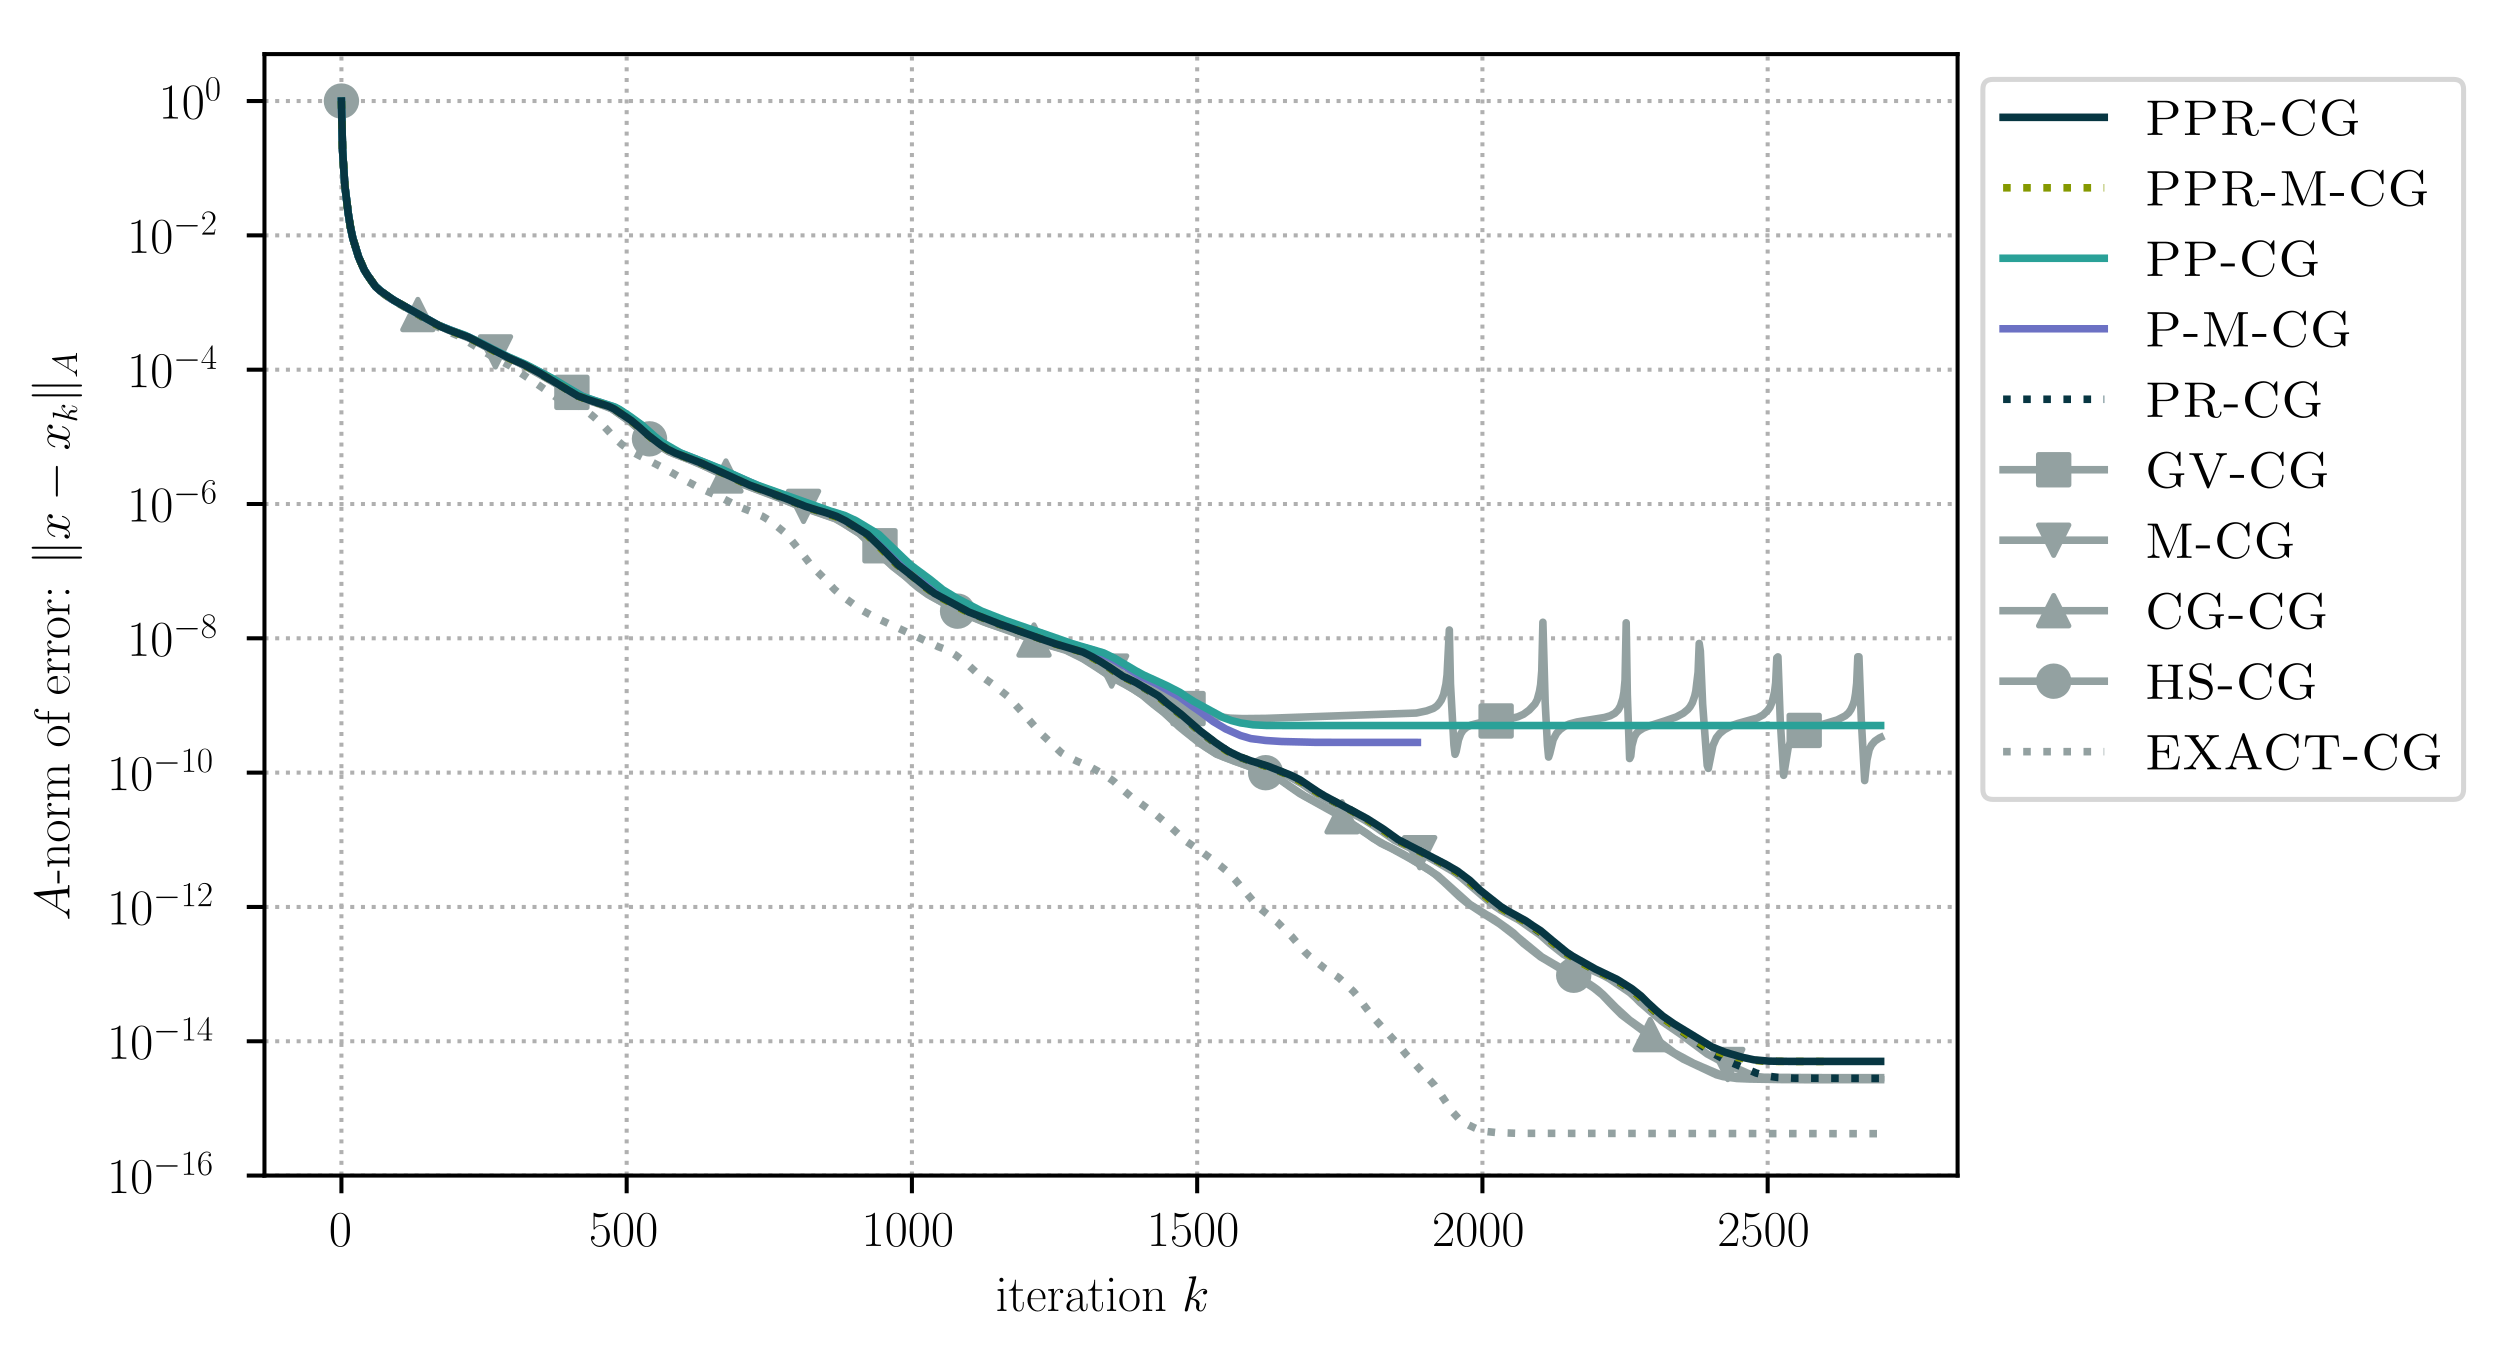 <?xml version="1.0" encoding="utf-8" standalone="no"?>
<!DOCTYPE svg PUBLIC "-//W3C//DTD SVG 1.1//EN"
  "http://www.w3.org/Graphics/SVG/1.1/DTD/svg11.dtd">
<!-- Created with matplotlib (https://matplotlib.org/) -->
<svg height="268.371pt" version="1.1" viewBox="0 0 494.35 268.371" width="494.35pt" xmlns="http://www.w3.org/2000/svg" xmlns:xlink="http://www.w3.org/1999/xlink">
 <defs>
  <style type="text/css">
*{stroke-linecap:butt;stroke-linejoin:round;}
  </style>
 </defs>
 <g id="figure_1">
  <g id="patch_1">
   <path d="M -0 268.371 
L 494.35 268.371 
L 494.35 0 
L -0 0 
z
" style="fill:#ffffff;"/>
  </g>
  <g id="axes_1">
   <g id="patch_2">
    <path d="M 52.294 232.46 
L 387.094 232.46 
L 387.094 10.7 
L 52.294 10.7 
z
" style="fill:#ffffff;"/>
   </g>
   <g id="matplotlib.axis_1">
    <g id="xtick_1">
     <g id="line2d_1">
      <path clip-path="url(#p2cdd4c45ad)" d="M 67.513 232.46 
L 67.513 10.7 
" style="fill:none;stroke:#b0b0b0;stroke-dasharray:0.8,1.32;stroke-dashoffset:0;stroke-width:0.8;"/>
     </g>
     <g id="line2d_2">
      <defs>
       <path d="M 0 0 
L 0 3.5 
" id="m22c40dd0ed" style="stroke:#000000;stroke-width:0.8;"/>
      </defs>
      <g>
       <use style="stroke:#000000;stroke-width:0.8;" x="67.513" xlink:href="#m22c40dd0ed" y="232.46"/>
      </g>
     </g>
     <g id="text_1">
      <!-- $0$ -->
      <defs>
       <path d="M 42 31.844 
C 42 37.969 41.906 48.422 37.703 56.453 
C 34 63.484 28.094 66 22.906 66 
C 18.094 66 12 63.781 8.203 56.562 
C 4.203 49.016 3.797 39.672 3.797 31.844 
C 3.797 26.109 3.906 17.375 7 9.734 
C 11.297 -0.609 19 -2 22.906 -2 
C 27.5 -2 34.5 -0.109 38.594 9.438 
C 41.594 16.375 42 24.5 42 31.844 
z
M 22.906 -0.406 
C 16.5 -0.406 12.703 5.125 11.297 12.75 
C 10.203 18.688 10.203 27.328 10.203 32.953 
C 10.203 40.688 10.203 47.109 11.5 53.234 
C 13.406 61.781 19 64.391 22.906 64.391 
C 27 64.391 32.297 61.672 34.203 53.438 
C 35.5 47.719 35.594 40.984 35.594 32.953 
C 35.594 26.422 35.594 18.375 34.406 12.453 
C 32.297 1.5 26.406 -0.406 22.906 -0.406 
z
" id="CMR17-48"/>
      </defs>
      <g transform="translate(65.022 246.378)scale(0.1 -0.1)">
       <use transform="scale(0.996)" xlink:href="#CMR17-48"/>
      </g>
     </g>
    </g>
    <g id="xtick_2">
     <g id="line2d_3">
      <path clip-path="url(#p2cdd4c45ad)" d="M 123.918 232.46 
L 123.918 10.7 
" style="fill:none;stroke:#b0b0b0;stroke-dasharray:0.8,1.32;stroke-dashoffset:0;stroke-width:0.8;"/>
     </g>
     <g id="line2d_4">
      <g>
       <use style="stroke:#000000;stroke-width:0.8;" x="123.918" xlink:href="#m22c40dd0ed" y="232.46"/>
      </g>
     </g>
     <g id="text_2">
      <!-- $500$ -->
      <defs>
       <path d="M 11.406 58.594 
C 12.406 58.188 16.5 56.891 20.703 56.891 
C 30 56.891 35.094 61.891 38 64.688 
C 38 65.484 38 66 37.406 66 
C 37.297 66 37.094 66 36.297 65.594 
C 32.797 64.094 28.703 63 23.703 63 
C 20.703 63 16.203 63.359 11.297 65.484 
C 10.203 66 10 66 9.906 66 
C 9.406 66 9.297 65.891 9.297 63.906 
L 9.297 34.859 
C 9.297 33.016 9.297 32.5 10.297 32.5 
C 10.797 32.5 11 32.703 11.5 33.422 
C 14.703 38.047 19.094 40 24.094 40 
C 27.594 40 35.094 37.734 35.094 20.203 
C 35.094 16.984 35.094 11.188 32.094 6.594 
C 29.594 2.484 25.703 0.391 21.406 0.391 
C 14.797 0.391 8.094 4.984 6.297 12.688 
C 6.703 12.594 7.5 12.391 7.906 12.391 
C 9.203 12.391 11.703 13.094 11.703 16.188 
C 11.703 18.891 9.797 20 7.906 20 
C 5.594 20 4.094 18.594 4.094 15.797 
C 4.094 7.094 11 -2 21.594 -2 
C 31.906 -2 41.703 6.891 41.703 19.797 
C 41.703 32.094 33.906 41.594 24.203 41.594 
C 19.094 41.594 14.797 39.688 11.406 36 
z
" id="CMR17-53"/>
      </defs>
      <g transform="translate(116.446 246.378)scale(0.1 -0.1)">
       <use transform="scale(0.996)" xlink:href="#CMR17-53"/>
       <use transform="translate(45.69 0)scale(0.996)" xlink:href="#CMR17-48"/>
       <use transform="translate(91.381 0)scale(0.996)" xlink:href="#CMR17-48"/>
      </g>
     </g>
    </g>
    <g id="xtick_3">
     <g id="line2d_5">
      <path clip-path="url(#p2cdd4c45ad)" d="M 180.323 232.46 
L 180.323 10.7 
" style="fill:none;stroke:#b0b0b0;stroke-dasharray:0.8,1.32;stroke-dashoffset:0;stroke-width:0.8;"/>
     </g>
     <g id="line2d_6">
      <g>
       <use style="stroke:#000000;stroke-width:0.8;" x="180.323" xlink:href="#m22c40dd0ed" y="232.46"/>
      </g>
     </g>
     <g id="text_3">
      <!-- $1000$ -->
      <defs>
       <path d="M 26.594 63.797 
C 26.594 65.891 26.5 66 25.094 66 
C 21.203 61.359 15.297 59.891 9.703 59.688 
C 9.406 59.688 8.906 59.688 8.797 59.5 
C 8.703 59.297 8.703 59.094 8.703 57 
C 11.797 57 17 57.594 21 59.984 
L 21 7.297 
C 21 3.797 20.797 2.594 12.203 2.594 
L 9.203 2.594 
L 9.203 0 
C 14 0.094 19 0.188 23.797 0.188 
C 28.594 0.188 33.594 0.094 38.406 0 
L 38.406 2.594 
L 35.406 2.594 
C 26.797 2.594 26.594 3.688 26.594 7.297 
z
" id="CMR17-49"/>
      </defs>
      <g transform="translate(170.361 246.378)scale(0.1 -0.1)">
       <use transform="scale(0.996)" xlink:href="#CMR17-49"/>
       <use transform="translate(45.69 0)scale(0.996)" xlink:href="#CMR17-48"/>
       <use transform="translate(91.381 0)scale(0.996)" xlink:href="#CMR17-48"/>
       <use transform="translate(137.071 0)scale(0.996)" xlink:href="#CMR17-48"/>
      </g>
     </g>
    </g>
    <g id="xtick_4">
     <g id="line2d_7">
      <path clip-path="url(#p2cdd4c45ad)" d="M 236.729 232.46 
L 236.729 10.7 
" style="fill:none;stroke:#b0b0b0;stroke-dasharray:0.8,1.32;stroke-dashoffset:0;stroke-width:0.8;"/>
     </g>
     <g id="line2d_8">
      <g>
       <use style="stroke:#000000;stroke-width:0.8;" x="236.729" xlink:href="#m22c40dd0ed" y="232.46"/>
      </g>
     </g>
     <g id="text_4">
      <!-- $1500$ -->
      <g transform="translate(226.766 246.378)scale(0.1 -0.1)">
       <use transform="scale(0.996)" xlink:href="#CMR17-49"/>
       <use transform="translate(45.69 0)scale(0.996)" xlink:href="#CMR17-53"/>
       <use transform="translate(91.381 0)scale(0.996)" xlink:href="#CMR17-48"/>
       <use transform="translate(137.071 0)scale(0.996)" xlink:href="#CMR17-48"/>
      </g>
     </g>
    </g>
    <g id="xtick_5">
     <g id="line2d_9">
      <path clip-path="url(#p2cdd4c45ad)" d="M 293.134 232.46 
L 293.134 10.7 
" style="fill:none;stroke:#b0b0b0;stroke-dasharray:0.8,1.32;stroke-dashoffset:0;stroke-width:0.8;"/>
     </g>
     <g id="line2d_10">
      <g>
       <use style="stroke:#000000;stroke-width:0.8;" x="293.134" xlink:href="#m22c40dd0ed" y="232.46"/>
      </g>
     </g>
     <g id="text_5">
      <!-- $2000$ -->
      <defs>
       <path d="M 41.703 15.469 
L 39.906 15.469 
C 38.906 8.391 38.094 7.188 37.703 6.594 
C 37.203 5.797 30 5.797 28.594 5.797 
L 9.406 5.797 
C 13 9.688 20 16.766 28.5 24.938 
C 34.594 30.719 41.703 37.5 41.703 47.391 
C 41.703 59.188 32.297 66 21.797 66 
C 10.797 66 4.094 56.297 4.094 47.297 
C 4.094 43.391 7 42.891 8.203 42.891 
C 9.203 42.891 12.203 43.484 12.203 46.984 
C 12.203 50.094 9.594 51 8.203 51 
C 7.594 51 7 50.891 6.594 50.688 
C 8.5 59.188 14.297 63.391 20.406 63.391 
C 29.094 63.391 34.797 56.5 34.797 47.391 
C 34.797 38.703 29.703 31.219 24 24.734 
L 4.094 2.297 
L 4.094 0 
L 39.297 0 
z
" id="CMR17-50"/>
      </defs>
      <g transform="translate(283.172 246.378)scale(0.1 -0.1)">
       <use transform="scale(0.996)" xlink:href="#CMR17-50"/>
       <use transform="translate(45.69 0)scale(0.996)" xlink:href="#CMR17-48"/>
       <use transform="translate(91.381 0)scale(0.996)" xlink:href="#CMR17-48"/>
       <use transform="translate(137.071 0)scale(0.996)" xlink:href="#CMR17-48"/>
      </g>
     </g>
    </g>
    <g id="xtick_6">
     <g id="line2d_11">
      <path clip-path="url(#p2cdd4c45ad)" d="M 349.54 232.46 
L 349.54 10.7 
" style="fill:none;stroke:#b0b0b0;stroke-dasharray:0.8,1.32;stroke-dashoffset:0;stroke-width:0.8;"/>
     </g>
     <g id="line2d_12">
      <g>
       <use style="stroke:#000000;stroke-width:0.8;" x="349.54" xlink:href="#m22c40dd0ed" y="232.46"/>
      </g>
     </g>
     <g id="text_6">
      <!-- $2500$ -->
      <g transform="translate(339.577 246.378)scale(0.1 -0.1)">
       <use transform="scale(0.996)" xlink:href="#CMR17-50"/>
       <use transform="translate(45.69 0)scale(0.996)" xlink:href="#CMR17-53"/>
       <use transform="translate(91.381 0)scale(0.996)" xlink:href="#CMR17-48"/>
       <use transform="translate(137.071 0)scale(0.996)" xlink:href="#CMR17-48"/>
      </g>
     </g>
    </g>
    <g id="text_7">
     <!-- iteration $k$ -->
     <defs>
      <path d="M 15.5 61.891 
C 15.5 64.094 13.703 66 11.406 66 
C 9.203 66 7.297 64.188 7.297 61.891 
C 7.297 59.688 9.094 57.797 11.406 57.797 
C 13.594 57.797 15.5 59.594 15.5 61.891 
z
M 3.797 42.891 
L 3.797 40.297 
C 9.406 40.297 10.203 39.688 10.203 34.859 
L 10.203 6.922 
C 10.203 3.094 9.797 2.594 3.406 2.594 
L 3.406 0 
C 5.797 0.188 10.094 0.188 12.594 0.188 
C 15 0.188 19.094 0.188 21.406 0 
L 21.406 2.594 
C 15.5 2.594 15.297 3.203 15.297 6.812 
L 15.297 44 
z
" id="CMR17-105"/>
      <path d="M 15.094 40.391 
L 29.094 40.391 
L 29.094 43 
L 15.094 43 
L 15.094 62 
L 13.297 62 
C 13.094 51.438 9.594 42.188 1.094 41.984 
L 1.094 40.391 
L 9.797 40.391 
L 9.797 12.156 
C 9.797 10.234 9.797 -1 21.406 -1 
C 27.297 -1 30.703 4.812 30.703 12.25 
L 30.703 17.984 
L 28.906 17.984 
L 28.906 12.344 
C 28.906 5.422 26.203 0.797 22 0.797 
C 19.094 0.797 15.094 2.797 15.094 11.953 
z
" id="CMR17-116"/>
      <path d="M 38.094 23.484 
C 38.5 23.891 38.5 24.094 38.5 25.094 
C 38.5 35.172 33.094 44 21.703 44 
C 11.094 44 2.703 33.984 2.703 21.781 
C 2.703 8.656 12.203 -1 22.797 -1 
C 34 -1 38.406 9.672 38.406 11.797 
C 38.406 12.5 37.797 12.5 37.594 12.5 
C 36.906 12.5 36.797 12.297 36.406 11.078 
C 34.203 4.219 28.703 0.797 23.5 0.797 
C 19.203 0.797 14.906 3.219 12.203 7.656 
C 9.094 12.797 9.094 18.75 9.094 23.484 
z
M 9.203 25 
C 9.906 39.234 17.594 42.391 21.594 42.391 
C 28.406 42.391 33 36.062 33.094 25 
z
" id="CMR17-101"/>
      <path d="M 15 23.703 
C 15 33.344 19.094 42.391 26.594 42.391 
C 27.297 42.391 28 42.297 28.703 41.984 
C 28.703 41.984 26.5 41.281 26.5 38.672 
C 26.5 36.266 28.406 35.266 29.906 35.266 
C 31.094 35.266 33.297 35.969 33.297 38.781 
C 33.297 41.984 30.094 44 26.703 44 
C 19.094 44 15.797 36.562 14.797 33.047 
L 14.703 33.047 
L 14.703 44 
L 3.094 42.891 
L 3.094 40.281 
C 9 40.281 9.906 39.688 9.906 34.859 
L 9.906 6.922 
C 9.906 3.094 9.5 2.594 3.094 2.594 
L 3.094 0 
C 5.5 0.188 10.094 0.188 12.703 0.188 
C 15.594 0.188 20.703 0.188 23.406 0 
L 23.406 2.594 
C 16.203 2.594 15 2.594 15 7.109 
z
" id="CMR17-114"/>
      <path d="M 36 25.875 
C 36 32 36 35.547 31.797 39.594 
C 28.094 42.984 23.797 44 20.406 44 
C 12.5 44 6.797 37.625 6.797 30.891 
C 6.797 27.188 9.797 27 10.406 27 
C 11.703 27 14 27.797 14 30.594 
C 14 33.094 12.094 34.188 10.406 34.188 
C 10 34.188 9.5 34.094 9.203 34 
C 11.297 40.531 16.703 42.391 20.203 42.391 
C 25.203 42.391 30.703 37.828 30.703 29.297 
L 30.703 25.5 
C 24.797 25.297 17.703 24.5 12.094 21.453 
C 5.797 17.922 4 12.844 4 9 
C 4 1.203 13 -1 18.297 -1 
C 23.797 -1 28.906 2.109 31.094 7.891 
C 31.297 3.422 34.094 -0.609 38.5 -0.609 
C 40.594 -0.609 45.906 0.797 45.906 8.797 
L 45.906 14.469 
L 44.094 14.469 
L 44.094 8.703 
C 44.094 2.516 41.406 1.703 40.094 1.703 
C 36 1.703 36 6.969 36 11.438 
z
M 30.703 13.859 
C 30.703 5.047 24.5 0.594 19 0.594 
C 14 0.594 10.094 4.344 10.094 9 
C 10.094 12.047 11.406 17.406 17.203 20.656 
C 22 23.391 27.5 23.797 30.703 24 
z
" id="CMR17-97"/>
      <path d="M 43.094 21.188 
C 43.094 34 33.797 44 22.906 44 
C 12 44 2.703 34 2.703 21.188 
C 2.703 8.594 12 -1 22.906 -1 
C 33.797 -1 43.094 8.594 43.094 21.188 
z
M 22.906 0.797 
C 18.203 0.797 14.203 3.594 11.906 7.5 
C 9.406 12 9.094 17.594 9.094 22 
C 9.094 26.188 9.297 31.391 11.906 35.891 
C 13.906 39.188 17.797 42.391 22.906 42.391 
C 27.406 42.391 31.203 39.891 33.594 36.391 
C 36.703 31.688 36.703 25.094 36.703 22 
C 36.703 18.094 36.5 12.094 33.797 7.297 
C 31 2.688 26.703 0.797 22.906 0.797 
z
" id="CMR17-111"/>
      <path d="M 41.5 30.531 
C 41.5 35.656 40.5 44 28.703 44 
C 20.797 44 16.703 37.875 15.203 33.844 
L 15.094 33.844 
L 15.094 44 
L 3.297 42.891 
L 3.297 40.281 
C 9.203 40.281 10.094 39.688 10.094 34.859 
L 10.094 6.922 
C 10.094 3.094 9.703 2.594 3.297 2.594 
L 3.297 0 
C 5.703 0.188 10.094 0.188 12.703 0.188 
C 15.297 0.188 19.797 0.188 22.203 0 
L 22.203 2.594 
C 15.797 2.594 15.406 3 15.406 6.922 
L 15.406 26.219 
C 15.406 35.453 21 42.391 28 42.391 
C 35.406 42.391 36.203 35.766 36.203 30.938 
L 36.203 6.922 
C 36.203 3.094 35.797 2.594 29.406 2.594 
L 29.406 0 
C 31.797 0.188 36.203 0.188 38.797 0.188 
C 41.406 0.188 45.906 0.188 48.297 0 
L 48.297 2.594 
C 41.906 2.594 41.5 3 41.5 6.922 
z
" id="CMR17-110"/>
      <path d="M 28.094 66.484 
C 28.203 66.891 28.406 67.484 28.406 67.984 
C 28.406 69 27.406 69 27.203 69 
C 27.094 69 23.5 68.688 21.703 68.484 
C 20 68.391 18.5 68.188 16.703 68.094 
C 14.297 67.891 13.594 67.797 13.594 65.984 
C 13.594 64.984 14.594 64.984 15.594 64.984 
C 20.703 64.984 20.703 64.109 20.703 63.125 
C 20.703 62.719 20.703 62.531 20.203 60.75 
L 5.906 3.906 
C 5.5 2.391 5.5 2.203 5.5 1.594 
C 5.5 -0.609 7.203 -1 8.203 -1 
C 11 -1 11.594 1.188 12.406 4.297 
L 17.094 23.062 
C 24.297 22.266 28.594 19.25 28.594 14.438 
C 28.594 13.828 28.594 13.438 28.297 11.922 
C 27.906 10.422 27.906 9.219 27.906 8.719 
C 27.906 2.891 31.703 -1 36.797 -1 
C 41.406 -1 43.797 3.203 44.594 4.609 
C 46.703 8.312 48 13.938 48 14.328 
C 48 14.828 47.594 15.234 47 15.234 
C 46.094 15.234 46 14.828 45.594 13.234 
C 44.203 8.016 42.094 1 37 1 
C 35 1 33.703 2 33.703 5.812 
C 33.703 7.719 34.094 9.922 34.5 11.422 
C 34.906 13.234 34.906 13.328 34.906 14.531 
C 34.906 20.453 29.594 23.766 20.406 24.969 
C 24 27.172 27.594 31.078 29 32.594 
C 34.703 38.984 38.594 41.984 43.203 41.984 
C 45.5 41.984 46.094 41.484 46.797 41 
C 43.094 40.594 41.703 37.984 41.703 35.984 
C 41.703 33.594 43.594 32.797 45 32.797 
C 47.703 32.797 50.094 35.094 50.094 38.297 
C 50.094 41.156 47.797 44 43.297 44 
C 37.797 44 33.297 40.297 26.203 32.297 
C 25.203 31.078 21.5 27.281 17.797 25.875 
z
" id="CMMI12-107"/>
     </defs>
     <g transform="translate(196.885 259.234)scale(0.1 -0.1)">
      <use transform="scale(0.996)" xlink:href="#CMR17-105"/>
      <use transform="translate(24.871 0)scale(0.996)" xlink:href="#CMR17-116"/>
      <use transform="translate(60.152 0)scale(0.996)" xlink:href="#CMR17-101"/>
      <use transform="translate(100.637 0)scale(0.996)" xlink:href="#CMR17-114"/>
      <use transform="translate(135.918 0)scale(0.996)" xlink:href="#CMR17-97"/>
      <use transform="translate(181.609 0)scale(0.996)" xlink:href="#CMR17-116"/>
      <use transform="translate(216.889 0)scale(0.996)" xlink:href="#CMR17-105"/>
      <use transform="translate(241.761 0)scale(0.996)" xlink:href="#CMR17-111"/>
      <use transform="translate(287.451 0)scale(0.996)" xlink:href="#CMR17-110"/>
      <use transform="translate(368.422 0)scale(0.996)" xlink:href="#CMMI12-107"/>
     </g>
    </g>
   </g>
   <g id="matplotlib.axis_2">
    <g id="ytick_1">
     <g id="line2d_13">
      <path clip-path="url(#p2cdd4c45ad)" d="M 52.294 232.46 
L 387.094 232.46 
" style="fill:none;stroke:#b0b0b0;stroke-dasharray:0.8,1.32;stroke-dashoffset:0;stroke-width:0.8;"/>
     </g>
     <g id="line2d_14">
      <defs>
       <path d="M 0 0 
L -3.5 0 
" id="m4e18f7b0bf" style="stroke:#000000;stroke-width:0.8;"/>
      </defs>
      <g>
       <use style="stroke:#000000;stroke-width:0.8;" x="52.294" xlink:href="#m4e18f7b0bf" y="232.46"/>
      </g>
     </g>
     <g id="text_8">
      <!-- $10^{-16}$ -->
      <defs>
       <path d="M 65.906 23 
C 67.594 23 69.406 23 69.406 25 
C 69.406 27 67.594 27 65.906 27 
L 11.797 27 
C 10.094 27 8.297 27 8.297 25 
C 8.297 23 10.094 23 11.797 23 
z
" id="CMSY10-0"/>
       <path d="M 10.594 34.344 
C 10.594 58 21.797 63.688 28.297 63.688 
C 30.406 63.688 35.5 63.266 37.5 59.094 
C 35.906 59.094 32.906 59.094 32.906 55.594 
C 32.906 52.891 35.094 52 36.5 52 
C 37.406 52 40.094 52.391 40.094 55.797 
C 40.094 62.297 35.094 66 28.203 66 
C 16.297 66 3.797 53.297 3.797 31.422 
C 3.797 4.016 15.094 -2 23.094 -2 
C 32.797 -2 42 6.734 42 20.234 
C 42 32.828 33.906 42 23.703 42 
C 17.594 42 13.094 37.969 10.594 30.922 
z
M 23.094 0.391 
C 10.797 0.391 10.797 18.938 10.797 22.656 
C 10.797 29.906 14.203 40.391 23.5 40.391 
C 25.203 40.391 30.094 40.391 33.406 33.438 
C 35.203 29.516 35.203 25.375 35.203 20.344 
C 35.203 14.906 35.203 10.875 33.094 6.844 
C 30.906 2.703 27.703 0.391 23.094 0.391 
z
" id="CMR17-54"/>
      </defs>
      <g transform="translate(21.163 235.919)scale(0.1 -0.1)">
       <use transform="scale(0.996)" xlink:href="#CMR17-49"/>
       <use transform="translate(45.69 0)scale(0.996)" xlink:href="#CMR17-48"/>
       <use transform="translate(91.381 36.154)scale(0.697)" xlink:href="#CMSY10-0"/>
       <use transform="translate(145.622 36.154)scale(0.697)" xlink:href="#CMR17-49"/>
       <use transform="translate(177.605 36.154)scale(0.697)" xlink:href="#CMR17-54"/>
      </g>
     </g>
    </g>
    <g id="ytick_2">
     <g id="line2d_15">
      <path clip-path="url(#p2cdd4c45ad)" d="M 52.294 205.9 
L 387.094 205.9 
" style="fill:none;stroke:#b0b0b0;stroke-dasharray:0.8,1.32;stroke-dashoffset:0;stroke-width:0.8;"/>
     </g>
     <g id="line2d_16">
      <g>
       <use style="stroke:#000000;stroke-width:0.8;" x="52.294" xlink:href="#m4e18f7b0bf" y="205.9"/>
      </g>
     </g>
     <g id="text_9">
      <!-- $10^{-14}$ -->
      <defs>
       <path d="M 33.594 64.797 
C 33.594 66.891 33.5 67 31.703 67 
L 2 19.594 
L 2 17 
L 27.797 17 
L 27.797 7.188 
C 27.797 3.594 27.594 2.594 20.594 2.594 
L 18.703 2.594 
L 18.703 0 
C 21.906 0.188 27.297 0.188 30.703 0.188 
C 34.094 0.188 39.5 0.188 42.703 0 
L 42.703 2.594 
L 40.797 2.594 
C 33.797 2.594 33.594 3.594 33.594 7.188 
L 33.594 17 
L 43.797 17 
L 43.797 19.594 
L 33.594 19.594 
z
M 28.094 58.172 
L 28.094 19.594 
L 4 19.594 
z
" id="CMR17-52"/>
      </defs>
      <g transform="translate(21.163 209.36)scale(0.1 -0.1)">
       <use transform="scale(0.996)" xlink:href="#CMR17-49"/>
       <use transform="translate(45.69 0)scale(0.996)" xlink:href="#CMR17-48"/>
       <use transform="translate(91.381 36.154)scale(0.697)" xlink:href="#CMSY10-0"/>
       <use transform="translate(145.622 36.154)scale(0.697)" xlink:href="#CMR17-49"/>
       <use transform="translate(177.605 36.154)scale(0.697)" xlink:href="#CMR17-52"/>
      </g>
     </g>
    </g>
    <g id="ytick_3">
     <g id="line2d_17">
      <path clip-path="url(#p2cdd4c45ad)" d="M 52.294 179.341 
L 387.094 179.341 
" style="fill:none;stroke:#b0b0b0;stroke-dasharray:0.8,1.32;stroke-dashoffset:0;stroke-width:0.8;"/>
     </g>
     <g id="line2d_18">
      <g>
       <use style="stroke:#000000;stroke-width:0.8;" x="52.294" xlink:href="#m4e18f7b0bf" y="179.341"/>
      </g>
     </g>
     <g id="text_10">
      <!-- $10^{-12}$ -->
      <g transform="translate(21.163 182.8)scale(0.1 -0.1)">
       <use transform="scale(0.996)" xlink:href="#CMR17-49"/>
       <use transform="translate(45.69 0)scale(0.996)" xlink:href="#CMR17-48"/>
       <use transform="translate(91.381 36.154)scale(0.697)" xlink:href="#CMSY10-0"/>
       <use transform="translate(145.622 36.154)scale(0.697)" xlink:href="#CMR17-49"/>
       <use transform="translate(177.605 36.154)scale(0.697)" xlink:href="#CMR17-50"/>
      </g>
     </g>
    </g>
    <g id="ytick_4">
     <g id="line2d_19">
      <path clip-path="url(#p2cdd4c45ad)" d="M 52.294 152.781 
L 387.094 152.781 
" style="fill:none;stroke:#b0b0b0;stroke-dasharray:0.8,1.32;stroke-dashoffset:0;stroke-width:0.8;"/>
     </g>
     <g id="line2d_20">
      <g>
       <use style="stroke:#000000;stroke-width:0.8;" x="52.294" xlink:href="#m4e18f7b0bf" y="152.781"/>
      </g>
     </g>
     <g id="text_11">
      <!-- $10^{-10}$ -->
      <g transform="translate(21.163 156.24)scale(0.1 -0.1)">
       <use transform="scale(0.996)" xlink:href="#CMR17-49"/>
       <use transform="translate(45.69 0)scale(0.996)" xlink:href="#CMR17-48"/>
       <use transform="translate(91.381 36.154)scale(0.697)" xlink:href="#CMSY10-0"/>
       <use transform="translate(145.622 36.154)scale(0.697)" xlink:href="#CMR17-49"/>
       <use transform="translate(177.605 36.154)scale(0.697)" xlink:href="#CMR17-48"/>
      </g>
     </g>
    </g>
    <g id="ytick_5">
     <g id="line2d_21">
      <path clip-path="url(#p2cdd4c45ad)" d="M 52.294 126.221 
L 387.094 126.221 
" style="fill:none;stroke:#b0b0b0;stroke-dasharray:0.8,1.32;stroke-dashoffset:0;stroke-width:0.8;"/>
     </g>
     <g id="line2d_22">
      <g>
       <use style="stroke:#000000;stroke-width:0.8;" x="52.294" xlink:href="#m4e18f7b0bf" y="126.221"/>
      </g>
     </g>
     <g id="text_12">
      <!-- $10^{-8}$ -->
      <defs>
       <path d="M 27.203 35.766 
C 33.5 38.969 39.906 43.797 39.906 51.531 
C 39.906 60.688 31.094 66 23 66 
C 13.906 66 5.906 59.375 5.906 50.234 
C 5.906 47.719 6.5 43.391 10.406 39.578 
C 11.406 38.578 15.594 35.562 18.297 33.656 
C 13.797 31.344 3.297 25.812 3.297 14.766 
C 3.297 4.406 13.094 -2 22.797 -2 
C 33.5 -2 42.5 5.719 42.5 15.969 
C 42.5 25.109 36.406 29.328 32.406 32.047 
z
M 14.094 44.609 
C 13.297 45.109 9.297 48.219 9.297 52.938 
C 9.297 59.078 15.594 63.688 22.797 63.688 
C 30.703 63.688 36.5 58.062 36.5 51.531 
C 36.5 42.188 26.094 36.859 25.594 36.859 
C 25.5 36.859 25.406 36.859 24.594 37.469 
z
M 32.5 24 
C 34 22.906 38.797 19.578 38.797 13.453 
C 38.797 6.016 31.406 0.391 23 0.391 
C 13.906 0.391 7 6.922 7 14.859 
C 7 22.797 13.094 29.438 20 32.547 
z
" id="CMR17-56"/>
      </defs>
      <g transform="translate(25.134 129.68)scale(0.1 -0.1)">
       <use transform="scale(0.996)" xlink:href="#CMR17-49"/>
       <use transform="translate(45.69 0)scale(0.996)" xlink:href="#CMR17-48"/>
       <use transform="translate(91.381 36.154)scale(0.697)" xlink:href="#CMSY10-0"/>
       <use transform="translate(145.622 36.154)scale(0.697)" xlink:href="#CMR17-56"/>
      </g>
     </g>
    </g>
    <g id="ytick_6">
     <g id="line2d_23">
      <path clip-path="url(#p2cdd4c45ad)" d="M 52.294 99.661 
L 387.094 99.661 
" style="fill:none;stroke:#b0b0b0;stroke-dasharray:0.8,1.32;stroke-dashoffset:0;stroke-width:0.8;"/>
     </g>
     <g id="line2d_24">
      <g>
       <use style="stroke:#000000;stroke-width:0.8;" x="52.294" xlink:href="#m4e18f7b0bf" y="99.661"/>
      </g>
     </g>
     <g id="text_13">
      <!-- $10^{-6}$ -->
      <g transform="translate(25.134 103.121)scale(0.1 -0.1)">
       <use transform="scale(0.996)" xlink:href="#CMR17-49"/>
       <use transform="translate(45.69 0)scale(0.996)" xlink:href="#CMR17-48"/>
       <use transform="translate(91.381 36.154)scale(0.697)" xlink:href="#CMSY10-0"/>
       <use transform="translate(145.622 36.154)scale(0.697)" xlink:href="#CMR17-54"/>
      </g>
     </g>
    </g>
    <g id="ytick_7">
     <g id="line2d_25">
      <path clip-path="url(#p2cdd4c45ad)" d="M 52.294 73.102 
L 387.094 73.102 
" style="fill:none;stroke:#b0b0b0;stroke-dasharray:0.8,1.32;stroke-dashoffset:0;stroke-width:0.8;"/>
     </g>
     <g id="line2d_26">
      <g>
       <use style="stroke:#000000;stroke-width:0.8;" x="52.294" xlink:href="#m4e18f7b0bf" y="73.102"/>
      </g>
     </g>
     <g id="text_14">
      <!-- $10^{-4}$ -->
      <g transform="translate(25.134 76.561)scale(0.1 -0.1)">
       <use transform="scale(0.996)" xlink:href="#CMR17-49"/>
       <use transform="translate(45.69 0)scale(0.996)" xlink:href="#CMR17-48"/>
       <use transform="translate(91.381 36.154)scale(0.697)" xlink:href="#CMSY10-0"/>
       <use transform="translate(145.622 36.154)scale(0.697)" xlink:href="#CMR17-52"/>
      </g>
     </g>
    </g>
    <g id="ytick_8">
     <g id="line2d_27">
      <path clip-path="url(#p2cdd4c45ad)" d="M 52.294 46.542 
L 387.094 46.542 
" style="fill:none;stroke:#b0b0b0;stroke-dasharray:0.8,1.32;stroke-dashoffset:0;stroke-width:0.8;"/>
     </g>
     <g id="line2d_28">
      <g>
       <use style="stroke:#000000;stroke-width:0.8;" x="52.294" xlink:href="#m4e18f7b0bf" y="46.542"/>
      </g>
     </g>
     <g id="text_15">
      <!-- $10^{-2}$ -->
      <g transform="translate(25.134 50.001)scale(0.1 -0.1)">
       <use transform="scale(0.996)" xlink:href="#CMR17-49"/>
       <use transform="translate(45.69 0)scale(0.996)" xlink:href="#CMR17-48"/>
       <use transform="translate(91.381 36.154)scale(0.697)" xlink:href="#CMSY10-0"/>
       <use transform="translate(145.622 36.154)scale(0.697)" xlink:href="#CMR17-50"/>
      </g>
     </g>
    </g>
    <g id="ytick_9">
     <g id="line2d_29">
      <path clip-path="url(#p2cdd4c45ad)" d="M 52.294 19.982 
L 387.094 19.982 
" style="fill:none;stroke:#b0b0b0;stroke-dasharray:0.8,1.32;stroke-dashoffset:0;stroke-width:0.8;"/>
     </g>
     <g id="line2d_30">
      <g>
       <use style="stroke:#000000;stroke-width:0.8;" x="52.294" xlink:href="#m4e18f7b0bf" y="19.982"/>
      </g>
     </g>
     <g id="text_16">
      <!-- $10^{0}$ -->
      <g transform="translate(31.361 23.441)scale(0.1 -0.1)">
       <use transform="scale(0.996)" xlink:href="#CMR17-49"/>
       <use transform="translate(45.69 0)scale(0.996)" xlink:href="#CMR17-48"/>
       <use transform="translate(91.381 36.154)scale(0.697)" xlink:href="#CMR17-48"/>
      </g>
     </g>
    </g>
    <g id="text_17">
     <!-- $A$-norm of error: $\| x-x_k \|_A$ -->
     <defs>
      <path d="M 17 11.25 
C 13.5 5.234 10.094 3.203 5.297 2.891 
C 4.203 2.797 3.406 2.797 3.406 1 
C 3.406 0.391 3.906 0 4.594 0 
C 6.406 0 10.906 0.188 12.703 0.188 
C 15.594 0.188 18.797 0 21.594 0 
C 22.203 0 23.406 0 23.406 1.891 
C 23.406 2.797 22.594 2.891 22 2.891 
C 19.703 3.094 17.797 3.906 17.797 6.359 
C 17.797 7.781 18.406 8.906 19.703 11.156 
L 27.297 24 
L 52.797 24 
C 52.906 23.078 52.906 22.266 53 21.344 
C 53.297 18.688 54.5 8.094 54.5 6.156 
C 54.5 3.094 49.406 2.891 47.797 2.891 
C 46.703 2.891 45.594 2.891 45.594 1.094 
C 45.594 0 46.5 0 47.094 0 
C 48.797 0 50.797 0.188 52.5 0.188 
L 58.203 0.188 
C 64.297 0.188 68.703 0 68.797 0 
C 69.5 0 70.594 0 70.594 1.891 
C 70.594 2.891 69.703 2.891 68.203 2.891 
C 62.703 2.891 62.594 3.812 62.297 6.875 
L 56.203 68.797 
C 56 70.797 55.594 71 54.5 71 
C 53.5 71 52.906 70.797 52 69.297 
z
M 29 26.891 
L 49.094 59.859 
L 52.5 26.891 
z
" id="CMMI12-65"/>
      <path d="M 25.5 19.594 
L 25.5 24 
L 0.406 24 
L 0.406 19.594 
z
" id="CMR17-45"/>
      <path d="M 67.594 30.531 
C 67.594 35.562 66.703 44 54.797 44 
C 48 44 43.297 39.375 41.5 33.953 
L 41.406 33.953 
C 40.203 42.188 34.297 44 28.703 44 
C 20.797 44 16.703 37.875 15.203 33.844 
L 15.094 33.844 
L 15.094 44 
L 3.297 42.891 
L 3.297 40.281 
C 9.203 40.281 10.094 39.688 10.094 34.859 
L 10.094 6.922 
C 10.094 3.094 9.703 2.594 3.297 2.594 
L 3.297 0 
C 5.703 0.188 10.094 0.188 12.703 0.188 
C 15.297 0.188 19.797 0.188 22.203 0 
L 22.203 2.594 
C 15.797 2.594 15.406 3 15.406 6.922 
L 15.406 26.219 
C 15.406 35.453 21 42.391 28 42.391 
C 35.406 42.391 36.203 35.766 36.203 30.938 
L 36.203 6.922 
C 36.203 3.094 35.797 2.594 29.406 2.594 
L 29.406 0 
C 31.797 0.188 36.203 0.188 38.797 0.188 
C 41.406 0.188 45.906 0.188 48.297 0 
L 48.297 2.594 
C 41.906 2.594 41.5 3 41.5 6.922 
L 41.5 26.219 
C 41.5 35.453 47.094 42.391 54.094 42.391 
C 61.5 42.391 62.297 35.766 62.297 30.938 
L 62.297 6.922 
C 62.297 3.094 61.906 2.594 55.5 2.594 
L 55.5 0 
C 57.906 0.188 62.297 0.188 64.906 0.188 
C 67.5 0.188 72 0.188 74.406 0 
L 74.406 2.594 
C 68 2.594 67.594 3 67.594 6.922 
z
" id="CMR17-109"/>
      <path d="M 15.297 40.391 
L 26.703 40.391 
L 26.703 43 
L 15.094 43 
L 15.094 55.297 
C 15.094 63.688 19.297 68.391 23.594 68.391 
C 24.906 68.391 26.406 68.172 27.406 67.797 
C 26.594 67.594 24.5 66.891 24.5 64.391 
C 24.5 61.797 26.5 61 27.906 61 
C 29.297 61 31.297 61.797 31.297 64.391 
C 31.297 68.016 27.703 70 23.703 70 
C 18 70 10.203 65.797 10.203 55.094 
L 10.203 43 
L 2.203 43 
L 2.203 40.391 
L 10.203 40.391 
L 10.203 6.891 
C 10.203 3.094 9.797 2.594 3.406 2.594 
L 3.406 0 
C 5.797 0.188 10.406 0.188 13 0.188 
C 15.906 0.188 21 0.188 23.703 0 
L 23.703 2.594 
C 16.5 2.594 15.297 2.594 15.297 7.094 
z
" id="CMR17-102"/>
      <path d="M 16.594 38.891 
C 16.594 41.391 14.594 43 12.5 43 
C 10.5 43 8.406 41.391 8.406 38.891 
C 8.406 36.391 10.406 34.797 12.5 34.797 
C 14.5 34.797 16.594 36.391 16.594 38.891 
z
M 16.594 4.094 
C 16.594 6.594 14.594 8.188 12.5 8.188 
C 10.5 8.188 8.406 6.594 8.406 4.094 
C 8.406 1.594 10.406 0 12.5 0 
C 14.5 0 16.594 1.594 16.594 4.094 
z
" id="CMR17-58"/>
      <path d="M 17.203 71.594 
C 17.203 73.188 17.203 75 15.203 75 
C 13.203 75 13.203 72.797 13.203 71.297 
L 13.203 -21.312 
C 13.203 -22.906 13.203 -25 15.203 -25 
C 17.203 -25 17.203 -23.203 17.203 -21.609 
z
M 36.703 71.297 
C 36.703 72.891 36.703 75 34.703 75 
C 32.703 75 32.703 73.188 32.703 71.594 
L 32.703 -21.609 
C 32.703 -23.203 32.703 -25 34.703 -25 
C 36.703 -25 36.703 -22.812 36.703 -21.312 
z
" id="CMSY10-107"/>
      <path d="M 47.406 41 
C 44.203 40.391 43 37.984 43 36.094 
C 43 33.688 44.906 32.891 46.297 32.891 
C 49.297 32.891 51.406 35.484 51.406 38.188 
C 51.406 42.094 46.594 44 42.406 44 
C 36.297 44 32.906 38.297 32 36.391 
C 29.703 43.594 23.5 44 21.703 44 
C 11.5 44 6.094 31.141 6.094 28.891 
C 6.094 28.484 6.5 27.969 7.203 27.969 
C 8 27.969 8.203 28.578 8.406 28.984 
C 11.797 40.188 18.5 41.984 21.406 41.984 
C 25.906 41.984 26.797 38.094 26.797 35.688 
C 26.797 33.484 26.203 31.141 25 26.219 
L 21.594 12.156 
C 20.094 6.094 17.203 1 11.906 1 
C 11.406 1 8.906 1 6.797 1.969 
C 10.406 2.594 11.203 5.594 11.203 6.797 
C 11.203 8.797 9.703 10 7.797 10 
C 5.406 10 2.797 7.891 2.797 4.688 
C 2.797 0.891 7.5 -1 11.797 -1 
C 16.594 -1 20 2.391 22.094 6.484 
C 23.703 1 28.703 -1 32.406 -1 
C 42.594 -1 48 11.734 48 14 
C 48 14.516 47.594 14.922 47 14.922 
C 46.094 14.922 46 14.406 45.703 13.594 
C 43 4.688 37.203 1 32.703 1 
C 29.203 1 27.297 3.188 27.297 7.297 
C 27.297 9.484 27.703 11.125 29.297 17.906 
L 32.797 31.859 
C 34.297 37.891 37.703 41.984 42.297 41.984 
C 42.5 41.984 45.297 41.984 47.406 41 
z
" id="CMMI12-120"/>
     </defs>
     <g transform="translate(15.225 182.036)rotate(-90)scale(0.1 -0.1)">
      <use transform="translate(0 14.944)scale(0.996)" xlink:href="#CMMI12-65"/>
      <use transform="translate(73.128 14.944)scale(0.996)" xlink:href="#CMR17-45"/>
      <use transform="translate(103.204 14.944)scale(0.996)" xlink:href="#CMR17-110"/>
      <use transform="translate(154.099 14.944)scale(0.996)" xlink:href="#CMR17-111"/>
      <use transform="translate(199.79 14.944)scale(0.996)" xlink:href="#CMR17-114"/>
      <use transform="translate(235.07 14.944)scale(0.996)" xlink:href="#CMR17-109"/>
      <use transform="translate(342.066 14.944)scale(0.996)" xlink:href="#CMR17-111"/>
      <use transform="translate(387.757 14.944)scale(0.996)" xlink:href="#CMR17-102"/>
      <use transform="translate(445.306 14.944)scale(0.996)" xlink:href="#CMR17-101"/>
      <use transform="translate(485.792 14.944)scale(0.996)" xlink:href="#CMR17-114"/>
      <use transform="translate(521.072 14.944)scale(0.996)" xlink:href="#CMR17-114"/>
      <use transform="translate(556.353 14.944)scale(0.996)" xlink:href="#CMR17-111"/>
      <use transform="translate(602.044 14.944)scale(0.996)" xlink:href="#CMR17-114"/>
      <use transform="translate(637.324 14.944)scale(0.996)" xlink:href="#CMR17-58"/>
      <use transform="translate(702.681 14.944)scale(0.996)" xlink:href="#CMSY10-107"/>
      <use transform="translate(752.495 14.944)scale(0.996)" xlink:href="#CMMI12-120"/>
      <use transform="translate(830.068 14.944)scale(0.996)" xlink:href="#CMSY10-0"/>
      <use transform="translate(929.694 14.944)scale(0.996)" xlink:href="#CMMI12-120"/>
      <use transform="translate(985.129 0)scale(0.697)" xlink:href="#CMMI12-107"/>
      <use transform="translate(1023.482 14.944)scale(0.996)" xlink:href="#CMSY10-107"/>
      <use transform="translate(1073.295 0)scale(0.697)" xlink:href="#CMMI12-65"/>
     </g>
    </g>
   </g>
   <g id="line2d_31">
    <path clip-path="url(#p2cdd4c45ad)" d="M 67.513 19.982 
L 67.738 29.753 
L 68.189 36.705 
L 68.866 42.215 
L 69.318 45.029 
L 69.769 47.131 
L 70.897 50.803 
L 72.025 53.374 
L 72.702 54.464 
L 74.281 56.745 
L 75.635 57.964 
L 77.44 59.266 
L 79.922 60.687 
L 85.788 64.322 
L 88.27 65.449 
L 90.526 66.376 
L 91.88 67.175 
L 95.715 69.52 
L 96.843 70.202 
L 100.905 72.38 
L 106.094 75.872 
L 109.93 78.514 
L 111.509 79.178 
L 114.668 80.401 
L 115.57 80.955 
L 117.375 82.403 
L 119.406 84.268 
L 121.887 86.943 
L 123.016 87.934 
L 124.821 89.267 
L 126.174 89.965 
L 131.815 92.872 
L 135.199 94.828 
L 138.132 96.386 
L 142.419 98.3 
L 146.029 100.164 
L 148.06 100.961 
L 150.767 102.089 
L 151.895 102.778 
L 153.7 104.123 
L 155.505 105.604 
L 158.438 109.241 
L 160.469 111.883 
L 163.176 114.576 
L 164.981 116.535 
L 166.335 117.734 
L 170.396 120.648 
L 172.878 122 
L 185.513 127.872 
L 187.318 128.551 
L 188.897 129.499 
L 191.153 131.21 
L 192.281 132.258 
L 193.41 133.305 
L 194.763 134.21 
L 196.343 135.331 
L 199.276 137.706 
L 201.306 139.929 
L 203.111 141.944 
L 205.819 145.015 
L 209.88 148.875 
L 211.234 149.69 
L 213.039 150.551 
L 215.972 151.865 
L 218.454 153.225 
L 220.259 154.524 
L 221.838 156 
L 223.643 157.533 
L 225.222 158.639 
L 228.607 161.107 
L 231.765 163.777 
L 234.473 166.307 
L 237.631 168.454 
L 239.436 169.767 
L 241.241 171.141 
L 242.595 172.254 
L 244.174 173.89 
L 248.461 178.957 
L 249.589 179.977 
L 252.522 182.291 
L 255.455 185.222 
L 257.937 188.137 
L 258.84 189.011 
L 261.999 191.538 
L 264.706 193.306 
L 267.639 196.055 
L 268.316 196.858 
L 269.895 199.02 
L 271.7 201.341 
L 276.664 206.787 
L 278.018 208.48 
L 283.658 214.583 
L 287.268 219.918 
L 288.396 221.166 
L 289.299 221.833 
L 290.427 222.478 
L 291.555 223.014 
L 292.683 223.512 
L 293.811 223.739 
L 296.067 223.97 
L 300.129 224.103 
L 371.876 224.175 
L 371.876 224.175 
" style="fill:none;stroke:#93a1a1;stroke-dasharray:1.5,2.475;stroke-dashoffset:0;stroke-width:1.5;"/>
   </g>
   <g id="line2d_32">
    <path clip-path="url(#p2cdd4c45ad)" d="M 67.513 19.982 
L 67.738 29.753 
L 68.189 36.705 
L 68.866 42.215 
L 69.318 45.029 
L 69.769 47.131 
L 70.897 50.803 
L 72.025 53.374 
L 72.702 54.464 
L 74.281 56.695 
L 75.409 57.699 
L 77.214 59.016 
L 85.562 63.871 
L 88.495 65.199 
L 92.782 66.869 
L 93.91 67.447 
L 96.167 68.62 
L 99.551 70.44 
L 102.484 71.655 
L 109.478 75.603 
L 113.539 78.109 
L 114.893 78.681 
L 117.149 79.433 
L 120.985 80.831 
L 124.821 83.573 
L 126.851 85.378 
L 128.656 86.994 
L 130.01 87.972 
L 132.266 89.306 
L 133.394 89.778 
L 136.327 90.897 
L 139.486 92.271 
L 141.968 93.441 
L 143.998 94.405 
L 147.157 95.872 
L 148.962 96.561 
L 155.054 98.863 
L 158.664 100.327 
L 165.207 102.589 
L 166.786 103.508 
L 169.945 105.495 
L 172.427 107.868 
L 173.78 109.201 
L 174.909 110.542 
L 176.714 112.15 
L 177.842 113.038 
L 178.97 113.927 
L 180.549 115.334 
L 181.452 116.099 
L 183.482 117.563 
L 189.8 121.038 
L 194.312 122.903 
L 195.666 123.39 
L 208.075 127.785 
L 210.782 128.59 
L 214.167 130.273 
L 220.033 134.034 
L 224.094 136.259 
L 225.899 137.448 
L 227.027 138.427 
L 228.155 139.357 
L 230.186 140.931 
L 233.119 143.68 
L 234.247 144.603 
L 237.406 147.109 
L 240.564 149.142 
L 244.174 150.546 
L 248.236 151.948 
L 250.266 152.791 
L 251.62 153.402 
L 253.199 154.235 
L 255.004 155.532 
L 257.035 156.946 
L 264.932 161.343 
L 273.054 166.754 
L 275.31 167.86 
L 278.469 169.591 
L 281.853 171.556 
L 282.756 172.121 
L 283.884 172.984 
L 285.463 174.369 
L 288.622 177.358 
L 289.976 178.47 
L 292.909 180.398 
L 296.519 182.687 
L 299.677 185.13 
L 301.257 186.581 
L 304.641 189.23 
L 308.702 191.647 
L 311.861 193.181 
L 315.245 195.447 
L 316.825 196.735 
L 318.404 198.407 
L 319.081 199.106 
L 320.66 200.687 
L 321.788 201.543 
L 327.88 206.083 
L 329.459 207.358 
L 332.844 209.433 
L 335.777 210.822 
L 339.387 212.525 
L 340.74 212.896 
L 343.448 213.265 
L 345.93 213.371 
L 352.698 213.485 
L 371.876 213.5 
L 371.876 213.5 
" style="fill:none;stroke:#93a1a1;stroke-linecap:square;stroke-width:1.5;"/>
    <defs>
     <path d="M 0 3 
C 0.796 3 1.559 2.684 2.121 2.121 
C 2.684 1.559 3 0.796 3 0 
C 3 -0.796 2.684 -1.559 2.121 -2.121 
C 1.559 -2.684 0.796 -3 0 -3 
C -0.796 -3 -1.559 -2.684 -2.121 -2.121 
C -2.684 -1.559 -3 -0.796 -3 0 
C -3 0.796 -2.684 1.559 -2.121 2.121 
C -1.559 2.684 -0.796 3 0 3 
z
" id="m4001dae91f" style="stroke:#93a1a1;"/>
    </defs>
    <g clip-path="url(#p2cdd4c45ad)">
     <use style="fill:#93a1a1;stroke:#93a1a1;" x="67.513" xlink:href="#m4001dae91f" y="19.982"/>
     <use style="fill:#93a1a1;stroke:#93a1a1;" x="128.43" xlink:href="#m4001dae91f" y="86.778"/>
     <use style="fill:#93a1a1;stroke:#93a1a1;" x="189.348" xlink:href="#m4001dae91f" y="120.85"/>
     <use style="fill:#93a1a1;stroke:#93a1a1;" x="250.266" xlink:href="#m4001dae91f" y="152.791"/>
     <use style="fill:#93a1a1;stroke:#93a1a1;" x="311.184" xlink:href="#m4001dae91f" y="192.847"/>
    </g>
   </g>
   <g id="line2d_33">
    <path clip-path="url(#p2cdd4c45ad)" d="M 67.513 19.982 
L 67.738 29.753 
L 68.189 36.705 
L 68.866 42.215 
L 69.318 45.029 
L 69.769 47.131 
L 70.897 50.803 
L 72.025 53.374 
L 72.702 54.464 
L 74.281 56.689 
L 75.184 57.508 
L 77.214 59.013 
L 83.983 62.99 
L 85.111 63.657 
L 89.172 65.426 
L 90.977 66.049 
L 92.557 66.731 
L 94.136 67.551 
L 95.49 68.245 
L 97.972 69.649 
L 98.874 70.125 
L 101.807 71.339 
L 103.612 72.271 
L 105.191 73.105 
L 109.253 75.428 
L 111.058 76.567 
L 112.863 77.638 
L 113.991 78.319 
L 116.021 79.081 
L 119.18 80.037 
L 120.985 80.841 
L 124.595 83.344 
L 126.626 85.135 
L 128.205 86.526 
L 129.784 87.764 
L 132.266 89.269 
L 133.394 89.76 
L 137.681 91.417 
L 139.486 92.253 
L 141.065 92.996 
L 146.706 95.621 
L 149.639 96.778 
L 152.346 97.739 
L 154.151 98.433 
L 156.182 99.286 
L 159.566 100.565 
L 165.207 102.528 
L 166.561 103.291 
L 170.17 105.592 
L 174.232 109.585 
L 176.488 111.934 
L 179.421 114.156 
L 180.323 114.938 
L 182.128 116.507 
L 184.159 117.89 
L 187.318 119.651 
L 189.123 120.68 
L 195.214 123.206 
L 198.373 124.261 
L 206.496 127.305 
L 210.557 128.414 
L 212.813 129.43 
L 213.941 130.067 
L 216.423 131.566 
L 219.13 133.498 
L 220.484 134.18 
L 222.289 135.135 
L 226.576 137.865 
L 227.93 139.054 
L 229.735 140.488 
L 231.314 141.845 
L 235.601 145.569 
L 237.406 146.932 
L 238.534 147.806 
L 240.339 148.946 
L 241.918 149.667 
L 251.394 153.213 
L 252.974 154.032 
L 255.23 155.587 
L 257.937 157.376 
L 261.773 159.433 
L 263.578 160.409 
L 270.347 164.854 
L 271.475 165.741 
L 273.731 166.973 
L 275.31 167.755 
L 277.115 168.703 
L 278.018 169.193 
L 284.335 173.164 
L 290.652 178.82 
L 293.811 180.793 
L 295.391 181.689 
L 296.519 182.488 
L 298.098 183.607 
L 299.226 184.446 
L 300.129 185.298 
L 304.867 189.209 
L 309.379 191.835 
L 311.184 192.713 
L 312.763 193.576 
L 315.02 195.056 
L 315.922 195.715 
L 317.05 196.716 
L 319.532 199.229 
L 322.24 201.706 
L 325.624 204.101 
L 326.978 205.081 
L 331.039 208.172 
L 334.874 210.239 
L 339.838 212.365 
L 341.643 212.719 
L 343.899 212.915 
L 347.058 213.007 
L 361.498 213.097 
L 371.876 213.1 
L 371.876 213.1 
" style="fill:none;stroke:#93a1a1;stroke-linecap:square;stroke-width:1.5;"/>
    <defs>
     <path d="M 0 -3 
L -3 3 
L 3 3 
z
" id="mc2d25d1647" style="stroke:#93a1a1;stroke-linejoin:miter;"/>
    </defs>
    <g clip-path="url(#p2cdd4c45ad)">
     <use style="fill:#93a1a1;stroke:#93a1a1;stroke-linejoin:miter;" x="82.629" xlink:href="#mc2d25d1647" y="62.196"/>
     <use style="fill:#93a1a1;stroke:#93a1a1;stroke-linejoin:miter;" x="143.547" xlink:href="#mc2d25d1647" y="94.124"/>
     <use style="fill:#93a1a1;stroke:#93a1a1;stroke-linejoin:miter;" x="204.465" xlink:href="#mc2d25d1647" y="126.555"/>
     <use style="fill:#93a1a1;stroke:#93a1a1;stroke-linejoin:miter;" x="265.383" xlink:href="#mc2d25d1647" y="161.511"/>
     <use style="fill:#93a1a1;stroke:#93a1a1;stroke-linejoin:miter;" x="326.301" xlink:href="#mc2d25d1647" y="204.584"/>
    </g>
   </g>
   <g id="line2d_34">
    <path clip-path="url(#p2cdd4c45ad)" d="M 67.513 19.982 
L 67.738 29.753 
L 68.189 36.705 
L 68.866 42.215 
L 69.318 45.029 
L 69.769 47.131 
L 70.897 50.803 
L 72.025 53.374 
L 72.702 54.464 
L 74.281 56.691 
L 75.184 57.504 
L 77.214 58.996 
L 79.471 60.274 
L 80.373 60.792 
L 85.111 63.634 
L 89.624 65.566 
L 92.331 66.581 
L 96.392 68.676 
L 98.874 70.052 
L 100.905 70.902 
L 103.838 72.308 
L 108.801 74.977 
L 110.606 76.138 
L 114.668 78.509 
L 118.052 79.613 
L 119.857 80.219 
L 121.211 80.786 
L 122.113 81.365 
L 126.174 84.384 
L 128.205 86.286 
L 130.01 87.685 
L 131.364 88.578 
L 134.297 89.971 
L 138.358 91.554 
L 140.163 92.358 
L 146.255 95.196 
L 148.285 96.063 
L 150.09 96.73 
L 161.146 100.84 
L 163.176 101.441 
L 165.658 102.362 
L 167.689 103.479 
L 170.847 105.435 
L 172.427 106.851 
L 176.262 110.847 
L 177.842 112.199 
L 179.421 113.423 
L 181.903 115.462 
L 183.482 116.705 
L 185.287 117.896 
L 191.605 121.225 
L 197.696 123.575 
L 204.691 126.043 
L 208.075 127.283 
L 210.331 127.911 
L 212.813 128.645 
L 214.618 129.458 
L 218.454 131.692 
L 220.935 133.428 
L 222.515 134.209 
L 224.545 135.281 
L 228.381 137.573 
L 229.96 138.931 
L 231.991 140.507 
L 234.021 142.282 
L 236.729 144.594 
L 240.113 147.16 
L 242.595 148.817 
L 244.4 149.628 
L 248.461 151.011 
L 250.041 151.523 
L 252.748 152.593 
L 254.553 153.357 
L 257.486 155.03 
L 258.614 155.831 
L 260.194 156.902 
L 262.45 158.163 
L 269.67 162.067 
L 271.7 163.328 
L 273.956 164.895 
L 275.761 166.166 
L 282.53 169.556 
L 285.012 170.975 
L 287.268 172.29 
L 288.171 172.937 
L 289.073 173.646 
L 295.165 178.913 
L 296.744 179.972 
L 300.354 181.927 
L 304.641 184.943 
L 306.446 186.556 
L 309.153 188.711 
L 314.117 191.565 
L 316.599 192.67 
L 318.178 193.502 
L 322.24 196.246 
L 323.368 197.259 
L 324.27 198.179 
L 328.557 201.901 
L 329.459 202.543 
L 332.392 204.549 
L 337.582 208.407 
L 340.74 210.105 
L 344.125 211.576 
L 345.479 212.178 
L 346.607 212.624 
L 348.863 213.145 
L 350.442 213.33 
L 356.534 213.435 
L 361.723 213.431 
L 361.723 213.431 
" style="fill:none;stroke:#93a1a1;stroke-linecap:square;stroke-width:1.5;"/>
    <defs>
     <path d="M -0 3 
L 3 -3 
L -3 -3 
z
" id="m32357cd1c6" style="stroke:#93a1a1;stroke-linejoin:miter;"/>
    </defs>
    <g clip-path="url(#p2cdd4c45ad)">
     <use style="fill:#93a1a1;stroke:#93a1a1;stroke-linejoin:miter;" x="97.972" xlink:href="#m32357cd1c6" y="69.581"/>
     <use style="fill:#93a1a1;stroke:#93a1a1;stroke-linejoin:miter;" x="158.889" xlink:href="#m32357cd1c6" y="100.131"/>
     <use style="fill:#93a1a1;stroke:#93a1a1;stroke-linejoin:miter;" x="219.807" xlink:href="#m32357cd1c6" y="132.699"/>
     <use style="fill:#93a1a1;stroke:#93a1a1;stroke-linejoin:miter;" x="280.725" xlink:href="#m32357cd1c6" y="168.61"/>
     <use style="fill:#93a1a1;stroke:#93a1a1;stroke-linejoin:miter;" x="341.643" xlink:href="#m32357cd1c6" y="210.491"/>
    </g>
   </g>
   <g id="line2d_35">
    <path clip-path="url(#p2cdd4c45ad)" d="M 67.513 19.982 
L 67.738 29.753 
L 68.189 36.705 
L 68.866 42.215 
L 69.318 45.029 
L 69.769 47.131 
L 70.897 50.803 
L 72.025 53.374 
L 72.702 54.464 
L 74.281 56.689 
L 75.184 57.506 
L 76.989 58.866 
L 86.014 64.084 
L 90.075 65.702 
L 92.557 66.673 
L 97.52 69.256 
L 99.777 70.411 
L 101.13 70.98 
L 102.484 71.548 
L 109.253 75.194 
L 110.155 75.817 
L 113.314 77.717 
L 114.442 78.362 
L 116.698 79.147 
L 120.082 80.232 
L 121.662 80.953 
L 123.467 82.128 
L 131.589 88.577 
L 133.394 89.505 
L 137.23 90.949 
L 139.712 92.037 
L 149.639 96.465 
L 152.121 97.334 
L 160.92 100.655 
L 165.207 101.974 
L 166.786 102.706 
L 168.14 103.471 
L 169.945 104.55 
L 172.201 106.23 
L 174.006 107.925 
L 178.067 111.97 
L 181.452 114.556 
L 183.031 115.947 
L 185.738 117.83 
L 189.574 119.973 
L 190.928 120.673 
L 193.861 121.901 
L 196.568 122.98 
L 197.922 123.452 
L 201.983 124.774 
L 203.788 125.434 
L 209.429 127.448 
L 211.911 128.096 
L 213.264 128.497 
L 215.746 129.59 
L 219.582 131.752 
L 221.612 133.059 
L 223.643 133.949 
L 225.448 134.845 
L 229.735 137.213 
L 231.54 138.403 
L 232.668 139.013 
L 235.15 140.214 
L 237.631 141.052 
L 240.113 141.573 
L 243.272 142.008 
L 245.754 142.099 
L 250.266 142.051 
L 280.048 140.997 
L 282.079 140.574 
L 283.433 140.079 
L 284.109 139.619 
L 284.561 139.09 
L 285.012 138.418 
L 285.463 137.337 
L 285.914 135.302 
L 286.14 133.447 
L 286.591 124.576 
L 286.817 135.199 
L 287.494 147.325 
L 287.719 149.154 
L 287.945 148.585 
L 288.396 146.32 
L 288.847 145.119 
L 289.299 144.414 
L 289.976 143.829 
L 290.878 143.365 
L 292.457 142.958 
L 295.616 142.584 
L 298.324 142.202 
L 300.129 141.74 
L 301.257 141.239 
L 302.385 140.407 
L 303.513 139.205 
L 303.964 138.373 
L 304.415 136.717 
L 304.641 135.402 
L 304.867 132.665 
L 305.092 123.048 
L 305.543 138.931 
L 305.995 147.401 
L 306.22 149.699 
L 306.446 149.032 
L 307.123 146.273 
L 307.8 144.998 
L 308.477 144.266 
L 309.379 143.614 
L 310.282 143.171 
L 311.861 142.75 
L 314.343 142.347 
L 317.276 141.869 
L 318.404 141.533 
L 319.306 141.049 
L 319.983 140.372 
L 320.435 139.558 
L 320.886 138.154 
L 321.111 136.912 
L 321.337 134.485 
L 321.563 123.152 
L 321.788 137.284 
L 322.24 149.99 
L 322.465 149.531 
L 322.691 147.453 
L 323.142 145.768 
L 323.593 144.99 
L 324.044 144.553 
L 324.947 143.982 
L 326.075 143.55 
L 329.234 142.544 
L 331.49 141.758 
L 332.844 141.035 
L 333.746 140.293 
L 334.197 139.744 
L 334.649 138.954 
L 335.1 137.647 
L 335.326 136.669 
L 335.777 132.929 
L 336.002 127.236 
L 336.228 128.727 
L 336.679 139.195 
L 337.582 151.363 
L 337.807 151.941 
L 338.71 147.422 
L 339.387 145.884 
L 340.064 145.034 
L 340.966 144.299 
L 342.545 143.433 
L 343.674 143.042 
L 347.509 141.976 
L 348.637 141.36 
L 349.54 140.484 
L 349.991 139.834 
L 350.442 138.734 
L 350.893 136.854 
L 351.119 135.026 
L 351.345 130.088 
L 351.57 129.892 
L 352.022 142.4 
L 352.698 153.312 
L 353.601 147.787 
L 354.278 146.361 
L 354.955 145.595 
L 355.632 145.086 
L 356.985 144.34 
L 358.565 143.74 
L 360.144 143.309 
L 363.303 142.359 
L 364.882 141.545 
L 365.559 140.949 
L 366.01 140.276 
L 366.461 139.248 
L 366.687 138.504 
L 366.913 137.171 
L 367.138 135.102 
L 367.364 129.873 
L 367.589 129.88 
L 368.041 142.114 
L 368.718 154.345 
L 369.169 150.289 
L 369.62 148.244 
L 370.071 147.32 
L 370.748 146.542 
L 371.651 145.929 
L 371.876 145.824 
L 371.876 145.824 
" style="fill:none;stroke:#93a1a1;stroke-linecap:square;stroke-width:1.5;"/>
    <defs>
     <path d="M -3 3 
L 3 3 
L 3 -3 
L -3 -3 
z
" id="m6d58467f06" style="stroke:#93a1a1;stroke-linejoin:miter;"/>
    </defs>
    <g clip-path="url(#p2cdd4c45ad)">
     <use style="fill:#93a1a1;stroke:#93a1a1;stroke-linejoin:miter;" x="113.088" xlink:href="#m6d58467f06" y="77.588"/>
     <use style="fill:#93a1a1;stroke:#93a1a1;stroke-linejoin:miter;" x="174.006" xlink:href="#m6d58467f06" y="107.925"/>
     <use style="fill:#93a1a1;stroke:#93a1a1;stroke-linejoin:miter;" x="234.924" xlink:href="#m6d58467f06" y="140.114"/>
     <use style="fill:#93a1a1;stroke:#93a1a1;stroke-linejoin:miter;" x="295.842" xlink:href="#m6d58467f06" y="142.561"/>
     <use style="fill:#93a1a1;stroke:#93a1a1;stroke-linejoin:miter;" x="356.76" xlink:href="#m6d58467f06" y="144.437"/>
    </g>
   </g>
   <g id="line2d_36">
    <path clip-path="url(#p2cdd4c45ad)" d="M 67.513 19.982 
L 67.738 29.753 
L 68.189 36.705 
L 68.866 42.215 
L 69.318 45.029 
L 69.769 47.131 
L 70.897 50.803 
L 72.025 53.374 
L 72.702 54.464 
L 74.281 56.688 
L 75.184 57.504 
L 77.214 58.995 
L 79.245 60.16 
L 80.373 60.791 
L 83.983 62.958 
L 85.111 63.634 
L 89.398 65.469 
L 92.105 66.471 
L 93.91 67.387 
L 96.843 68.906 
L 101.13 70.99 
L 103.386 72.003 
L 105.417 73.093 
L 110.155 75.827 
L 114.216 78.268 
L 116.924 79.255 
L 119.631 80.075 
L 121.887 81.144 
L 125.723 83.905 
L 127.754 85.702 
L 130.235 87.74 
L 132.943 89.349 
L 135.199 90.264 
L 138.358 91.46 
L 143.096 93.598 
L 145.352 94.651 
L 147.157 95.536 
L 157.761 99.565 
L 160.018 100.427 
L 165.432 102.149 
L 167.463 103.19 
L 171.524 105.771 
L 173.104 107.265 
L 174.457 108.534 
L 177.39 111.647 
L 181.226 114.542 
L 183.482 116.483 
L 185.062 117.579 
L 191.153 120.899 
L 196.343 122.989 
L 199.953 124.213 
L 202.886 125.177 
L 205.593 126.262 
L 210.557 127.862 
L 213.039 128.562 
L 215.52 129.731 
L 218.679 131.56 
L 219.807 132.388 
L 220.935 133.168 
L 222.515 134.008 
L 224.545 135.009 
L 229.058 137.737 
L 231.088 139.469 
L 233.57 141.397 
L 236.955 144.39 
L 239.436 146.316 
L 243.723 149.103 
L 245.077 149.695 
L 246.882 150.363 
L 251.62 151.915 
L 255.455 153.514 
L 257.486 154.621 
L 258.614 155.411 
L 259.742 156.175 
L 263.352 158.304 
L 266.737 159.961 
L 270.347 162.09 
L 273.956 164.433 
L 276.89 166.379 
L 278.92 167.331 
L 280.499 168.15 
L 285.463 170.83 
L 288.847 172.894 
L 290.652 174.404 
L 295.165 178.344 
L 296.293 179.171 
L 297.872 180.139 
L 301.482 182.14 
L 305.995 185.423 
L 308.025 187.172 
L 311.861 189.843 
L 314.568 191.375 
L 319.081 193.471 
L 323.593 196.555 
L 324.496 197.413 
L 325.398 198.291 
L 327.203 199.969 
L 328.331 200.967 
L 334.874 205.55 
L 337.807 207.748 
L 340.966 209.521 
L 347.284 212.192 
L 349.54 212.778 
L 351.57 213.065 
L 354.729 213.198 
L 371.876 213.247 
L 371.876 213.247 
" style="fill:none;stroke:#073642;stroke-dasharray:1.5,2.475;stroke-dashoffset:0;stroke-width:1.5;"/>
   </g>
   <g id="line2d_37">
    <path clip-path="url(#p2cdd4c45ad)" d="M 67.513 19.982 
L 67.738 29.753 
L 68.189 36.705 
L 68.866 42.215 
L 69.318 45.029 
L 69.769 47.131 
L 70.897 50.803 
L 72.025 53.374 
L 72.702 54.464 
L 74.281 56.678 
L 76.312 58.355 
L 77.44 59.136 
L 86.916 64.43 
L 90.075 65.643 
L 92.782 66.695 
L 95.49 68.018 
L 97.295 69.004 
L 100.002 70.376 
L 104.74 72.522 
L 108.125 74.298 
L 109.704 75.193 
L 110.832 75.936 
L 115.796 78.677 
L 118.503 79.521 
L 121.436 80.495 
L 122.339 80.97 
L 123.918 81.986 
L 125.272 82.96 
L 126.626 83.916 
L 128.43 85.597 
L 130.235 87.082 
L 131.364 87.851 
L 133.169 88.968 
L 135.199 89.861 
L 137.004 90.527 
L 140.84 92.081 
L 150.767 96.415 
L 156.633 98.476 
L 162.951 100.819 
L 166.335 101.815 
L 168.14 102.585 
L 172.878 105.343 
L 173.78 106.115 
L 180.323 112.255 
L 181.903 113.402 
L 183.933 115.061 
L 185.287 116.155 
L 187.543 117.708 
L 191.605 119.897 
L 192.733 120.515 
L 196.117 121.91 
L 199.05 123.03 
L 200.404 123.479 
L 205.593 125.147 
L 208.752 126.352 
L 213.264 127.778 
L 216.649 128.726 
L 219.807 130.234 
L 222.515 131.802 
L 225.448 133.661 
L 228.832 135.289 
L 233.119 137.731 
L 235.826 139.706 
L 237.406 140.788 
L 239.888 142.672 
L 242.369 144.146 
L 245.303 145.444 
L 247.333 146.046 
L 250.266 146.422 
L 253.425 146.626 
L 260.194 146.792 
L 280.274 146.807 
L 280.274 146.807 
" style="fill:none;stroke:#6c71c4;stroke-linecap:square;stroke-width:1.5;"/>
   </g>
   <g id="line2d_38">
    <path clip-path="url(#p2cdd4c45ad)" d="M 67.513 19.982 
L 67.738 29.753 
L 68.189 36.705 
L 68.866 42.215 
L 69.318 45.029 
L 69.769 47.131 
L 70.897 50.803 
L 72.025 53.374 
L 72.702 54.464 
L 74.056 56.41 
L 75.409 57.648 
L 78.117 59.514 
L 86.69 64.315 
L 89.398 65.398 
L 91.88 66.257 
L 93.685 67.121 
L 94.813 67.662 
L 97.52 69.078 
L 100.679 70.645 
L 103.838 72.005 
L 109.478 74.959 
L 115.119 78.349 
L 117.826 79.274 
L 121.662 80.516 
L 122.564 80.998 
L 124.595 82.339 
L 127.077 84.151 
L 129.559 86.371 
L 130.912 87.453 
L 134.522 89.532 
L 142.645 92.758 
L 144.224 93.481 
L 148.06 95.211 
L 149.865 95.968 
L 164.079 101.025 
L 167.012 101.921 
L 169.268 102.966 
L 173.78 105.683 
L 178.518 110.248 
L 180.098 111.745 
L 183.933 114.585 
L 186.415 116.598 
L 189.348 118.38 
L 194.086 120.834 
L 198.824 122.695 
L 201.532 123.636 
L 209.429 126.365 
L 211.911 127.247 
L 218.228 129.103 
L 220.484 130.203 
L 224.545 132.612 
L 226.125 133.469 
L 230.637 135.531 
L 233.345 136.919 
L 234.473 137.694 
L 236.052 138.703 
L 241.918 141.901 
L 243.498 142.48 
L 245.303 142.945 
L 247.784 143.324 
L 250.492 143.456 
L 257.486 143.47 
L 307.8 143.467 
L 371.876 143.467 
L 371.876 143.467 
" style="fill:none;stroke:#2aa198;stroke-linecap:square;stroke-width:1.5;"/>
   </g>
   <g id="line2d_39">
    <path clip-path="url(#p2cdd4c45ad)" d="M 67.513 19.982 
L 67.738 29.753 
L 68.189 36.705 
L 68.866 42.215 
L 69.318 45.029 
L 69.769 47.131 
L 70.897 50.803 
L 72.025 53.374 
L 72.702 54.464 
L 74.281 56.69 
L 75.184 57.505 
L 77.214 58.999 
L 79.471 60.265 
L 80.599 60.928 
L 86.239 64.2 
L 93.91 67.387 
L 95.49 68.175 
L 98.648 69.923 
L 105.191 72.961 
L 109.253 75.244 
L 111.283 76.509 
L 114.216 78.293 
L 116.247 79.051 
L 119.631 80.093 
L 121.662 81.007 
L 123.241 82.045 
L 124.595 83.07 
L 126.174 84.295 
L 129.107 86.909 
L 130.687 88.056 
L 132.492 89.129 
L 133.394 89.568 
L 138.358 91.461 
L 142.645 93.43 
L 144.224 94.152 
L 146.931 95.429 
L 150.767 96.896 
L 153.7 97.939 
L 156.859 99.211 
L 160.694 100.66 
L 165.884 102.382 
L 168.817 104.008 
L 171.524 105.839 
L 175.36 109.648 
L 176.939 111.26 
L 178.067 112.195 
L 179.195 112.996 
L 180.323 113.85 
L 181.903 115.211 
L 183.031 116.174 
L 185.287 117.745 
L 190.476 120.616 
L 197.696 123.474 
L 201.306 124.65 
L 202.886 125.226 
L 204.691 125.927 
L 208.752 127.378 
L 213.715 128.862 
L 217.1 130.646 
L 219.13 131.879 
L 220.935 133.187 
L 222.063 133.799 
L 225.222 135.432 
L 227.027 136.448 
L 228.381 137.273 
L 229.509 138.179 
L 231.765 140 
L 233.119 141.055 
L 237.631 144.931 
L 242.369 148.368 
L 243.949 149.251 
L 248.01 150.721 
L 252.071 152.103 
L 255.681 153.637 
L 258.163 155.114 
L 260.645 156.827 
L 266.06 159.673 
L 268.316 160.914 
L 270.347 162.125 
L 274.408 164.796 
L 276.664 166.319 
L 283.658 169.871 
L 285.463 170.871 
L 288.396 172.623 
L 290.201 174.061 
L 291.781 175.533 
L 292.909 176.534 
L 294.939 178.259 
L 297.421 179.954 
L 301.482 182.193 
L 302.61 182.989 
L 304.19 183.989 
L 305.092 184.699 
L 306.672 186.1 
L 309.83 188.619 
L 313.215 190.686 
L 315.02 191.574 
L 319.532 193.802 
L 320.886 194.64 
L 322.24 195.506 
L 324.044 196.959 
L 325.398 198.321 
L 328.783 201.312 
L 330.588 202.556 
L 335.1 205.532 
L 337.582 207.149 
L 339.161 207.834 
L 342.094 208.832 
L 345.93 209.579 
L 348.637 209.834 
L 351.57 209.883 
L 362.4 209.905 
L 362.4 209.905 
" style="fill:none;stroke:#859900;stroke-dasharray:1.5,2.475;stroke-dashoffset:0;stroke-width:1.5;"/>
   </g>
   <g id="line2d_40">
    <path clip-path="url(#p2cdd4c45ad)" d="M 67.513 19.982 
L 67.738 29.753 
L 68.189 36.705 
L 68.866 42.215 
L 69.318 45.029 
L 69.769 47.131 
L 70.897 50.803 
L 72.025 53.374 
L 72.702 54.464 
L 74.281 56.688 
L 75.184 57.502 
L 77.891 59.384 
L 86.916 64.471 
L 88.947 65.316 
L 92.557 66.654 
L 94.587 67.68 
L 100.679 70.805 
L 103.612 72.1 
L 106.771 73.805 
L 111.96 76.925 
L 114.216 78.27 
L 116.473 79.103 
L 120.308 80.319 
L 121.436 80.864 
L 124.821 83.144 
L 126.4 84.465 
L 128.205 86.098 
L 130.687 88.003 
L 132.04 88.85 
L 133.62 89.625 
L 138.583 91.539 
L 148.285 95.957 
L 150.993 96.936 
L 155.731 98.708 
L 157.31 99.355 
L 159.341 100.159 
L 161.597 100.872 
L 163.402 101.403 
L 165.432 102.102 
L 167.237 103.009 
L 171.524 105.669 
L 174.457 108.506 
L 177.616 111.718 
L 181.903 115.117 
L 183.257 116.205 
L 184.836 117.379 
L 191.605 121.037 
L 197.696 123.417 
L 206.721 126.637 
L 208.752 127.334 
L 214.167 128.961 
L 215.972 129.873 
L 217.777 130.928 
L 219.356 131.927 
L 222.063 133.74 
L 224.545 134.921 
L 229.058 137.597 
L 229.96 138.354 
L 230.863 139.142 
L 233.57 141.263 
L 237.406 144.596 
L 239.211 145.962 
L 240.339 146.829 
L 242.821 148.514 
L 245.077 149.606 
L 247.333 150.444 
L 250.717 151.493 
L 255.23 153.289 
L 257.035 154.183 
L 260.645 156.62 
L 261.999 157.424 
L 270.347 161.897 
L 273.505 163.906 
L 276.438 166.011 
L 285.914 170.915 
L 288.171 172.224 
L 290.652 174.093 
L 292.683 176.032 
L 296.744 179.241 
L 298.098 180.094 
L 301.708 182.08 
L 303.062 183.014 
L 304.641 184.033 
L 306.897 185.932 
L 309.83 188.33 
L 310.958 189.073 
L 315.471 191.615 
L 319.758 193.669 
L 321.563 194.796 
L 322.691 195.512 
L 324.496 196.941 
L 325.849 198.289 
L 327.429 199.741 
L 328.783 200.905 
L 331.039 202.467 
L 338.484 207.001 
L 341.192 208.103 
L 344.576 209.085 
L 346.832 209.57 
L 349.765 209.826 
L 353.827 209.879 
L 371.876 209.884 
L 371.876 209.884 
" style="fill:none;stroke:#073642;stroke-linecap:square;stroke-width:1.5;"/>
   </g>
   <g id="patch_3">
    <path d="M 52.294 232.46 
L 52.294 10.7 
" style="fill:none;stroke:#000000;stroke-linecap:square;stroke-linejoin:miter;stroke-width:0.8;"/>
   </g>
   <g id="patch_4">
    <path d="M 387.094 232.46 
L 387.094 10.7 
" style="fill:none;stroke:#000000;stroke-linecap:square;stroke-linejoin:miter;stroke-width:0.8;"/>
   </g>
   <g id="patch_5">
    <path d="M 52.294 232.46 
L 387.094 232.46 
" style="fill:none;stroke:#000000;stroke-linecap:square;stroke-linejoin:miter;stroke-width:0.8;"/>
   </g>
   <g id="patch_6">
    <path d="M 52.294 10.7 
L 387.094 10.7 
" style="fill:none;stroke:#000000;stroke-linecap:square;stroke-linejoin:miter;stroke-width:0.8;"/>
   </g>
   <g id="legend_1">
    <g id="patch_7">
     <path d="M 394.094 158.072 
L 485.15 158.072 
Q 487.15 158.072 487.15 156.072 
L 487.15 17.7 
Q 487.15 15.7 485.15 15.7 
L 394.094 15.7 
Q 392.094 15.7 392.094 17.7 
L 392.094 156.072 
Q 392.094 158.072 394.094 158.072 
z
" style="fill:#ffffff;opacity:0.8;stroke:#cccccc;stroke-linejoin:miter;"/>
    </g>
    <g id="line2d_41">
     <path d="M 396.094 23.2 
L 416.094 23.2 
" style="fill:none;stroke:#073642;stroke-linecap:square;stroke-width:1.5;"/>
    </g>
    <g id="line2d_42"/>
    <g id="text_18">
     <!-- \textsc{{PPR-CG}} -->
     <defs>
      <path d="M 43 31.391 
C 55.203 31.391 66.906 39.172 66.906 49.438 
C 66.906 59.312 56.297 68 42.203 68 
L 5.703 68 
L 5.703 64.891 
L 8.094 64.891 
C 15.797 64.891 16 63.797 16 60.203 
L 16 7.766 
C 16 4.188 15.797 3.094 8.094 3.094 
L 5.703 3.094 
L 5.703 0 
C 9.203 0.297 16.594 0.297 20.406 0.297 
C 24.203 0.297 31.703 0.297 35.203 0 
L 35.203 3.094 
L 32.797 3.094 
C 25.094 3.094 24.906 4.188 24.906 7.766 
L 24.906 31.391 
z
M 24.594 60.906 
C 24.594 64.188 24.797 64.891 29.5 64.891 
L 39.594 64.891 
C 56.594 64.891 56.594 53.922 56.594 49.438 
C 56.594 45.156 56.594 34 39.594 34 
L 24.594 34 
z
" id="CMCSC10-80"/>
      <path d="M 24.594 35.188 
L 24.594 60.922 
C 24.594 63.609 24.797 64.5 27.203 64.797 
C 28.094 64.891 31.203 64.891 33.203 64.891 
C 41.906 64.891 55.094 64.891 55.094 50.094 
C 55.094 39.469 48 35.188 36.703 35.188 
z
M 47 33.891 
C 59 36.781 65.406 43.344 65.406 50.094 
C 65.406 59.734 53.203 68 38.094 68 
L 5.703 68 
L 5.703 64.891 
L 8.094 64.891 
C 15.797 64.891 16 63.797 16 60.219 
L 16 7.922 
C 16 4.359 15.797 3.266 8.094 3.266 
L 5.703 3.266 
L 5.703 0.188 
C 9.297 0.484 16.406 0.484 20.297 0.484 
C 24.203 0.484 31.297 0.484 34.906 0.188 
L 34.906 3.266 
L 32.5 3.266 
C 24.797 3.266 24.594 4.359 24.594 7.922 
L 24.594 33 
L 37.094 33 
C 42.5 33 45.703 31.016 47.406 29.422 
C 51.203 25.75 51.203 23.281 51.203 16.344 
C 51.203 9.5 51.203 5.938 55.5 2.078 
C 59.203 -1.109 64.797 -2 68.297 -2 
C 76.297 -2 78.203 6.141 78.203 8.906 
C 78.203 9.5 78.203 10.594 76.906 10.594 
C 75.797 10.594 75.797 9.703 75.703 9.016 
C 74.906 1.281 70.797 0.188 68.703 0.188 
C 63.406 0.188 62.703 4.656 60.906 16.141 
C 59.797 23.078 59.406 25.562 56.203 28.734 
C 54.094 30.906 50.906 32.797 47 33.891 
z
" id="CMCSC10-82"/>
      <path d="M 30.5 19 
L 30.5 24.797 
L 2.594 24.797 
L 2.594 19 
z
" id="CMCSC10-45"/>
      <path d="M 63.406 62.062 
C 60.094 65.484 54 71 43.703 71 
C 24 71 7.203 54.938 7.203 34.547 
C 7.203 14.047 24 -2 43.797 -2 
C 60.703 -2 71.297 11.641 71.297 23.594 
C 71.297 24.594 71.297 25.297 70 25.297 
C 68.906 25.297 68.906 24.703 68.797 23.688 
C 68 9.125 56.297 1.094 45.094 1.094 
C 36.297 1.094 17.5 6.312 17.5 34.438 
C 17.5 64.078 38 67.891 44.906 67.891 
C 55.594 67.891 65.797 59.547 68.094 44.078 
C 68.297 42.672 68.406 42.375 69.703 42.375 
C 71.297 42.375 71.297 42.672 71.297 44.781 
L 71.297 68.594 
C 71.297 70.297 71.297 71 70.203 71 
C 69.797 71 69.406 71 68.594 69.797 
z
" id="CMCSC10-67"/>
      <path d="M 71.203 68.594 
C 71.203 70.297 71.203 71 70.094 71 
C 69.703 71 69.297 71 68.5 69.797 
L 63.297 62.125 
C 60.203 65.109 54.297 71 43.703 71 
C 23.797 71 7.203 54.859 7.203 34.859 
C 7.203 14.578 23.594 -2 43.906 -2 
C 51.797 -2 60.406 0.594 63.906 6.609 
C 65.203 4.359 69.203 0.297 70.297 0.297 
C 71.203 0.297 71.203 1.094 71.203 2.625 
L 71.203 20.391 
C 71.203 24.891 72.297 24.891 78.5 24.891 
L 78.5 28 
C 73.703 27.797 70.094 27.688 65.797 27.688 
C 61.703 27.688 52.797 27.688 49.203 28 
L 49.203 24.891 
L 52.703 24.891 
C 62.297 24.891 62.297 23.469 62.297 19.984 
L 62.297 13.453 
C 62.297 1.094 46.797 1.094 45.594 1.094 
C 36.5 1.094 17.5 6.406 17.5 34.859 
C 17.5 63.016 36.703 67.891 44.906 67.891 
C 55.5 67.891 65.703 59.734 68 44.312 
C 68.203 42.922 68.297 42.625 69.594 42.625 
C 71.203 42.625 71.203 42.922 71.203 45 
z
" id="CMCSC10-71"/>
     </defs>
     <g transform="translate(424.094 26.7)scale(0.1 -0.1)">
      <use transform="scale(0.996)" xlink:href="#CMCSC10-80"/>
      <use transform="translate(73.889 0)scale(0.996)" xlink:href="#CMCSC10-80"/>
      <use transform="translate(147.778 0)scale(0.996)" xlink:href="#CMCSC10-82"/>
      <use transform="translate(227.478 0)scale(0.996)" xlink:href="#CMCSC10-45"/>
      <use transform="translate(265.114 0)scale(0.996)" xlink:href="#CMCSC10-67"/>
      <use transform="translate(343.431 0)scale(0.996)" xlink:href="#CMCSC10-71"/>
     </g>
    </g>
    <g id="line2d_43">
     <path d="M 396.094 37.137 
L 416.094 37.137 
" style="fill:none;stroke:#859900;stroke-dasharray:1.5,2.475;stroke-dashoffset:0;stroke-width:1.5;"/>
    </g>
    <g id="line2d_44"/>
    <g id="text_19">
     <!-- \textsc{{PPR-M-CG}} -->
     <defs>
      <path d="M 74.406 65.094 
L 74.5 64.984 
L 74.5 7.766 
C 74.5 4.188 74.297 3.094 66.594 3.094 
L 64.203 3.094 
L 64.203 0 
C 67.906 0.297 74.703 0.297 78.594 0.297 
C 82.5 0.297 89.203 0.297 92.906 0 
L 92.906 3.094 
L 90.5 3.094 
C 82.797 3.094 82.594 4.188 82.594 7.766 
L 82.594 60.219 
C 82.594 63.797 82.797 64.891 90.5 64.891 
L 92.906 64.891 
L 92.906 68 
L 76 68 
C 73.703 68 73.406 68 72.594 66.094 
L 49.406 9.469 
L 26.203 66.188 
C 25.5 68 24.906 68 22.797 68 
L 5.906 68 
L 5.906 64.891 
L 8.297 64.891 
C 16 64.891 16.203 63.797 16.203 60.219 
L 16.203 10.453 
C 16.203 7.766 16.203 3.094 5.906 3.094 
L 5.906 0 
C 9.406 0.094 14.297 0.297 17.594 0.297 
C 20.906 0.297 25.797 0.094 29.297 0 
L 29.297 3.094 
C 19 3.094 19 7.766 19 10.453 
L 19 64.297 
L 19.094 64.391 
L 44.703 1.797 
C 45.094 0.891 45.594 0 46.594 0 
C 47.594 0 48.094 0.891 48.5 1.797 
z
" id="CMCSC10-77"/>
     </defs>
     <g transform="translate(424.094 40.637)scale(0.1 -0.1)">
      <use transform="scale(0.996)" xlink:href="#CMCSC10-80"/>
      <use transform="translate(73.889 0)scale(0.996)" xlink:href="#CMCSC10-80"/>
      <use transform="translate(147.778 0)scale(0.996)" xlink:href="#CMCSC10-82"/>
      <use transform="translate(227.478 0)scale(0.996)" xlink:href="#CMCSC10-45"/>
      <use transform="translate(265.114 0)scale(0.996)" xlink:href="#CMCSC10-77"/>
      <use transform="translate(363.633 0)scale(0.996)" xlink:href="#CMCSC10-45"/>
      <use transform="translate(401.269 0)scale(0.996)" xlink:href="#CMCSC10-67"/>
      <use transform="translate(479.586 0)scale(0.996)" xlink:href="#CMCSC10-71"/>
     </g>
    </g>
    <g id="line2d_45">
     <path d="M 396.094 51.074 
L 416.094 51.074 
" style="fill:none;stroke:#2aa198;stroke-linecap:square;stroke-width:1.5;"/>
    </g>
    <g id="line2d_46"/>
    <g id="text_20">
     <!-- \textsc{{PP-CG}} -->
     <g transform="translate(424.094 54.574)scale(0.1 -0.1)">
      <use transform="scale(0.996)" xlink:href="#CMCSC10-80"/>
      <use transform="translate(73.889 0)scale(0.996)" xlink:href="#CMCSC10-80"/>
      <use transform="translate(147.778 0)scale(0.996)" xlink:href="#CMCSC10-45"/>
      <use transform="translate(185.414 0)scale(0.996)" xlink:href="#CMCSC10-67"/>
      <use transform="translate(263.731 0)scale(0.996)" xlink:href="#CMCSC10-71"/>
     </g>
    </g>
    <g id="line2d_47">
     <path d="M 396.094 65.012 
L 416.094 65.012 
" style="fill:none;stroke:#6c71c4;stroke-linecap:square;stroke-width:1.5;"/>
    </g>
    <g id="line2d_48"/>
    <g id="text_21">
     <!-- \textsc{{P-M-CG}} -->
     <g transform="translate(424.094 68.512)scale(0.1 -0.1)">
      <use transform="scale(0.996)" xlink:href="#CMCSC10-80"/>
      <use transform="translate(73.889 0)scale(0.996)" xlink:href="#CMCSC10-45"/>
      <use transform="translate(111.525 0)scale(0.996)" xlink:href="#CMCSC10-77"/>
      <use transform="translate(210.044 0)scale(0.996)" xlink:href="#CMCSC10-45"/>
      <use transform="translate(247.68 0)scale(0.996)" xlink:href="#CMCSC10-67"/>
      <use transform="translate(325.997 0)scale(0.996)" xlink:href="#CMCSC10-71"/>
     </g>
    </g>
    <g id="line2d_49">
     <path d="M 396.094 78.949 
L 416.094 78.949 
" style="fill:none;stroke:#073642;stroke-dasharray:1.5,2.475;stroke-dashoffset:0;stroke-width:1.5;"/>
    </g>
    <g id="line2d_50"/>
    <g id="text_22">
     <!-- \textsc{{PR-CG}} -->
     <g transform="translate(424.094 82.449)scale(0.1 -0.1)">
      <use transform="scale(0.996)" xlink:href="#CMCSC10-80"/>
      <use transform="translate(73.889 0)scale(0.996)" xlink:href="#CMCSC10-82"/>
      <use transform="translate(153.589 0)scale(0.996)" xlink:href="#CMCSC10-45"/>
      <use transform="translate(191.225 0)scale(0.996)" xlink:href="#CMCSC10-67"/>
      <use transform="translate(269.542 0)scale(0.996)" xlink:href="#CMCSC10-71"/>
     </g>
    </g>
    <g id="line2d_51">
     <path d="M 396.094 92.886 
L 416.094 92.886 
" style="fill:none;stroke:#93a1a1;stroke-linecap:square;stroke-width:1.5;"/>
    </g>
    <g id="line2d_52">
     <g>
      <use style="fill:#93a1a1;stroke:#93a1a1;stroke-linejoin:miter;" x="406.094" xlink:href="#m6d58467f06" y="92.886"/>
     </g>
    </g>
    <g id="text_23">
     <!-- \textsc{GV-CG} -->
     <defs>
      <path d="M 22.906 60.328 
C 22.703 60.719 22.406 61.609 22.406 62.016 
C 22.406 64.891 27.703 64.891 30.5 64.891 
L 30.5 68 
C 27 67.688 19.906 67.688 16.094 67.688 
C 11.297 67.688 7 67.891 3.406 68 
L 3.406 64.891 
C 11.094 64.891 11.906 64.484 13.297 61.125 
L 38.203 0 
C 38.797 -1.406 39 -2 40.594 -2 
C 42.297 -2 42.5 -1.5 43.094 0 
L 66.797 58.438 
C 69.406 64.891 76 64.891 77.906 64.891 
L 77.906 68 
C 74.797 67.797 70.797 67.688 68.203 67.688 
C 65.203 67.688 59.406 67.891 56.797 68 
L 56.797 64.891 
C 62.5 64.781 63.906 61.812 63.906 60.031 
C 63.906 59.531 63.906 59.328 63.297 58.047 
L 43.594 9.422 
z
" id="CMCSC10-86"/>
     </defs>
     <g transform="translate(424.094 96.386)scale(0.1 -0.1)">
      <use transform="scale(0.996)" xlink:href="#CMCSC10-71"/>
      <use transform="translate(84.82 0)scale(0.996)" xlink:href="#CMCSC10-86"/>
      <use transform="translate(165.904 0)scale(0.996)" xlink:href="#CMCSC10-45"/>
      <use transform="translate(203.54 0)scale(0.996)" xlink:href="#CMCSC10-67"/>
      <use transform="translate(281.857 0)scale(0.996)" xlink:href="#CMCSC10-71"/>
     </g>
    </g>
    <g id="line2d_53">
     <path d="M 396.094 106.823 
L 416.094 106.823 
" style="fill:none;stroke:#93a1a1;stroke-linecap:square;stroke-width:1.5;"/>
    </g>
    <g id="line2d_54">
     <g>
      <use style="fill:#93a1a1;stroke:#93a1a1;stroke-linejoin:miter;" x="406.094" xlink:href="#m32357cd1c6" y="106.823"/>
     </g>
    </g>
    <g id="text_24">
     <!-- \textsc{M-CG} -->
     <g transform="translate(424.094 110.323)scale(0.1 -0.1)">
      <use transform="scale(0.996)" xlink:href="#CMCSC10-77"/>
      <use transform="translate(98.518 0)scale(0.996)" xlink:href="#CMCSC10-45"/>
      <use transform="translate(136.155 0)scale(0.996)" xlink:href="#CMCSC10-67"/>
      <use transform="translate(214.471 0)scale(0.996)" xlink:href="#CMCSC10-71"/>
     </g>
    </g>
    <g id="line2d_55">
     <path d="M 396.094 120.76 
L 416.094 120.76 
" style="fill:none;stroke:#93a1a1;stroke-linecap:square;stroke-width:1.5;"/>
    </g>
    <g id="line2d_56">
     <g>
      <use style="fill:#93a1a1;stroke:#93a1a1;stroke-linejoin:miter;" x="406.094" xlink:href="#mc2d25d1647" y="120.76"/>
     </g>
    </g>
    <g id="text_25">
     <!-- \textsc{CG-CG} -->
     <g transform="translate(424.094 124.26)scale(0.1 -0.1)">
      <use transform="scale(0.996)" xlink:href="#CMCSC10-67"/>
      <use transform="translate(78.317 0)scale(0.996)" xlink:href="#CMCSC10-71"/>
      <use transform="translate(163.137 0)scale(0.996)" xlink:href="#CMCSC10-45"/>
      <use transform="translate(200.773 0)scale(0.996)" xlink:href="#CMCSC10-67"/>
      <use transform="translate(279.09 0)scale(0.996)" xlink:href="#CMCSC10-71"/>
     </g>
    </g>
    <g id="line2d_57">
     <path d="M 396.094 134.697 
L 416.094 134.697 
" style="fill:none;stroke:#93a1a1;stroke-linecap:square;stroke-width:1.5;"/>
    </g>
    <g id="line2d_58">
     <g>
      <use style="fill:#93a1a1;stroke:#93a1a1;" x="406.094" xlink:href="#m4001dae91f" y="134.697"/>
     </g>
    </g>
    <g id="text_26">
     <!-- \textsc{HS-CG} -->
     <defs>
      <path d="M 56.594 37 
L 24.703 37 
L 24.703 60.219 
C 24.703 63.797 24.906 64.891 32.594 64.891 
L 35 64.891 
L 35 68 
C 31.5 67.688 24.094 67.688 20.297 67.688 
C 16.5 67.688 9 67.688 5.5 68 
L 5.5 64.891 
L 7.906 64.891 
C 15.594 64.891 15.797 63.797 15.797 60.219 
L 15.797 7.781 
C 15.797 4.188 15.594 3.094 7.906 3.094 
L 5.5 3.094 
L 5.5 0 
C 9 0.297 16.406 0.297 20.203 0.297 
C 24 0.297 31.5 0.297 35 0 
L 35 3.094 
L 32.594 3.094 
C 24.906 3.094 24.703 4.188 24.703 7.781 
L 24.703 33.891 
L 56.594 33.891 
L 56.594 7.781 
C 56.594 4.188 56.406 3.094 48.703 3.094 
L 46.297 3.094 
L 46.297 0 
C 49.797 0.297 57.203 0.297 61 0.297 
C 64.797 0.297 72.297 0.297 75.797 0 
L 75.797 3.094 
L 73.406 3.094 
C 65.703 3.094 65.5 4.188 65.5 7.781 
L 65.5 60.219 
C 65.5 63.797 65.703 64.891 73.406 64.891 
L 75.797 64.891 
L 75.797 68 
C 72.297 67.688 64.906 67.688 61.094 67.688 
C 57.297 67.688 49.797 67.688 46.297 68 
L 46.297 64.891 
L 48.703 64.891 
C 56.406 64.891 56.594 63.797 56.594 60.219 
z
" id="CMCSC10-72"/>
      <path d="M 24.406 42.375 
C 15.703 44.484 13.594 51.422 13.594 55.031 
C 13.594 61.859 19.297 68.188 27.797 68.188 
C 41.594 68.188 46.906 58.047 48.297 47.797 
C 48.5 46.5 48.5 46 49.594 46 
C 50.906 46 50.906 46.5 50.906 48.406 
L 50.906 68.594 
C 50.906 70.297 50.906 71 49.797 71 
C 49.094 71 49.094 70.891 48.297 69.688 
L 44.594 63.766 
C 41.906 66.484 37.297 71 27.703 71 
C 16.094 71 7.203 62.172 7.203 51.516 
C 7.203 45.094 10.594 40.562 11.906 39.062 
C 16.594 34.141 19.594 33.438 27.906 31.422 
C 29.5 31.031 31.203 30.719 32.797 30.328 
C 38.703 28.922 40.703 28.422 43.797 25 
C 44.406 24.297 47.406 20.875 47.406 15.453 
C 47.406 8.328 42.094 1.094 33 1.094 
C 28.797 1.094 22.094 1.891 16.594 6.219 
C 10.094 11.344 9.797 18.672 9.703 22.094 
C 9.594 22.797 9 22.984 8.5 22.984 
C 7.203 22.984 7.203 22.281 7.203 20.484 
L 7.203 0.391 
C 7.203 -1.312 7.203 -2 8.297 -2 
C 9 -2 9.203 -1.703 9.797 -0.812 
L 13.5 5.203 
C 16.297 2.297 22.797 -2 33.094 -2 
C 45.594 -2 53.797 8.125 53.797 18.766 
C 53.797 26.812 49 36.344 38 39.062 
z
" id="CMCSC10-83"/>
     </defs>
     <g transform="translate(424.094 138.197)scale(0.1 -0.1)">
      <use transform="scale(0.996)" xlink:href="#CMCSC10-72"/>
      <use transform="translate(81.084 0)scale(0.996)" xlink:href="#CMCSC10-83"/>
      <use transform="translate(141.966 0)scale(0.996)" xlink:href="#CMCSC10-45"/>
      <use transform="translate(179.602 0)scale(0.996)" xlink:href="#CMCSC10-67"/>
      <use transform="translate(257.919 0)scale(0.996)" xlink:href="#CMCSC10-71"/>
     </g>
    </g>
    <g id="line2d_59">
     <path d="M 396.094 148.635 
L 416.094 148.635 
" style="fill:none;stroke:#93a1a1;stroke-dasharray:1.5,2.475;stroke-dashoffset:0;stroke-width:1.5;"/>
    </g>
    <g id="line2d_60"/>
    <g id="text_27">
     <!-- \textsc{EXACT-CG} -->
     <defs>
      <path d="M 64.094 67.688 
L 5.5 67.688 
L 5.5 64.594 
L 7.906 64.594 
C 15.594 64.594 15.797 63.516 15.797 59.953 
L 15.797 7.812 
C 15.797 4.203 15.594 3.094 7.906 3.094 
L 5.5 3.094 
L 5.5 0 
L 65.594 0 
L 69.797 25.859 
L 67.297 25.859 
C 64.797 10.516 62.406 3.094 44.703 3.094 
L 29.594 3.094 
C 24.906 3.094 24.703 3.797 24.703 7.109 
L 24.703 33.891 
L 34.5 33.891 
C 44.406 33.891 45.797 30.891 45.797 22.156 
L 48.297 22.156 
L 48.297 48.531 
L 45.797 48.531 
C 45.797 39.953 44.406 37 34.5 37 
L 24.703 37 
L 24.703 60.656 
C 24.703 63.906 24.906 64.594 29.594 64.594 
L 43.906 64.594 
C 59.594 64.594 62.797 59.562 64.406 45.469 
L 66.906 45.469 
z
" id="CMCSC10-69"/>
      <path d="M 58.203 58.625 
C 62.703 64.891 71 64.891 73 64.891 
L 73 68 
C 69.406 67.891 65.203 67.688 61.906 67.688 
C 58.203 67.688 52.703 67.688 49.094 68 
L 49.094 64.891 
C 53.297 64.797 55 62.406 55 60.516 
C 55 60.016 55 59.312 53.906 57.828 
L 41.594 40.906 
L 27.5 60.516 
C 26.797 61.406 26.797 61.906 26.797 62 
C 26.797 63.297 29.297 64.891 33.094 64.891 
L 33.094 68 
C 29.5 67.688 22.203 67.688 18.297 67.688 
C 14.094 67.688 9.5 67.797 5.297 68 
L 5.297 64.891 
L 7.203 64.891 
C 13.406 64.891 14.906 64 16.703 61.406 
L 36.406 33.844 
L 18.797 9.469 
C 14.297 3.188 6.406 3.094 3.906 3.094 
L 3.906 0 
C 7.5 0.094 11.703 0.297 15 0.297 
C 19 0.297 23.797 0.297 27.797 0 
L 27.797 3.094 
C 23.297 3.297 21.906 5.875 21.906 7.469 
C 21.906 8.359 22.203 8.969 22.906 9.953 
L 38.297 31.156 
L 55.094 7.469 
C 55.906 6.375 55.906 6.172 55.906 5.984 
C 55.906 5.078 54.203 3.188 49.703 3.094 
L 49.703 0 
C 53.203 0.297 60.594 0.297 64.406 0.297 
C 67.5 0.297 73.703 0.188 77.406 0 
L 77.406 3.094 
L 75.5 3.094 
C 70.5 3.094 68.203 3.484 65.906 6.672 
L 43.5 38.219 
z
" id="CMCSC10-88"/>
      <path d="M 43.094 69.797 
C 42.406 71.594 42.297 72 40.594 72 
C 39 72 38.797 71.391 38.297 70.094 
L 16.203 9.953 
C 15.297 7.672 13.703 3.188 4.797 3.094 
L 4.797 0 
C 6.906 0.094 10.906 0.297 14.906 0.297 
C 19.094 0.297 24.797 0.094 26.5 0 
L 26.5 3.094 
C 21.406 3.094 19.094 5.672 19.094 8.062 
C 19.094 8.672 19.094 8.859 19.594 10.062 
L 24.406 23 
L 51 23 
L 56.703 7.766 
C 57.203 6.469 57.203 6.281 57.203 5.984 
C 57.203 3.094 51.594 3.094 49 3.094 
L 49 0 
C 52.594 0.297 59.594 0.297 63.406 0.297 
C 67.703 0.297 72.297 0.188 76.5 0 
L 76.5 3.094 
L 74.703 3.094 
C 68.297 3.094 67.297 3.984 66.297 6.781 
z
M 49.906 26.094 
L 25.5 26.094 
L 37.703 59.469 
z
" id="CMCSC10-65"/>
      <path d="M 71.406 67.391 
L 7.094 67.391 
L 5.203 44.984 
L 7.703 44.984 
C 9.094 61.703 11.094 64.297 26.797 64.297 
C 28.703 64.297 31.594 64.297 32.594 64.094 
C 34.797 63.797 34.797 62.609 34.797 60.312 
L 34.797 7.875 
C 34.797 4.484 34.797 3.094 24.297 3.094 
L 20.297 3.094 
L 20.297 0 
C 24.406 0.297 34.594 0.297 39.203 0.297 
C 43.797 0.297 54.094 0.297 58.203 0 
L 58.203 3.094 
L 54.203 3.094 
C 43.703 3.094 43.703 4.484 43.703 7.875 
L 43.703 60.312 
C 43.703 62.609 43.703 63.797 45.906 64.094 
C 46.906 64.297 49.797 64.297 51.703 64.297 
C 67.297 64.297 69.406 61.703 70.797 44.984 
L 73.297 44.984 
z
" id="CMCSC10-84"/>
     </defs>
     <g transform="translate(424.094 152.135)scale(0.1 -0.1)">
      <use transform="scale(0.996)" xlink:href="#CMCSC10-69"/>
      <use transform="translate(73.889 0)scale(0.996)" xlink:href="#CMCSC10-88"/>
      <use transform="translate(154.973 0)scale(0.996)" xlink:href="#CMCSC10-65"/>
      <use transform="translate(233.151 0)scale(0.996)" xlink:href="#CMCSC10-67"/>
      <use transform="translate(311.468 0)scale(0.996)" xlink:href="#CMCSC10-84"/>
      <use transform="translate(389.785 0)scale(0.996)" xlink:href="#CMCSC10-45"/>
      <use transform="translate(427.421 0)scale(0.996)" xlink:href="#CMCSC10-67"/>
      <use transform="translate(505.738 0)scale(0.996)" xlink:href="#CMCSC10-71"/>
     </g>
    </g>
   </g>
  </g>
 </g>
 <defs>
  <clipPath id="p2cdd4c45ad">
   <rect height="221.76" width="334.8" x="52.294" y="10.7"/>
  </clipPath>
 </defs>
</svg>
